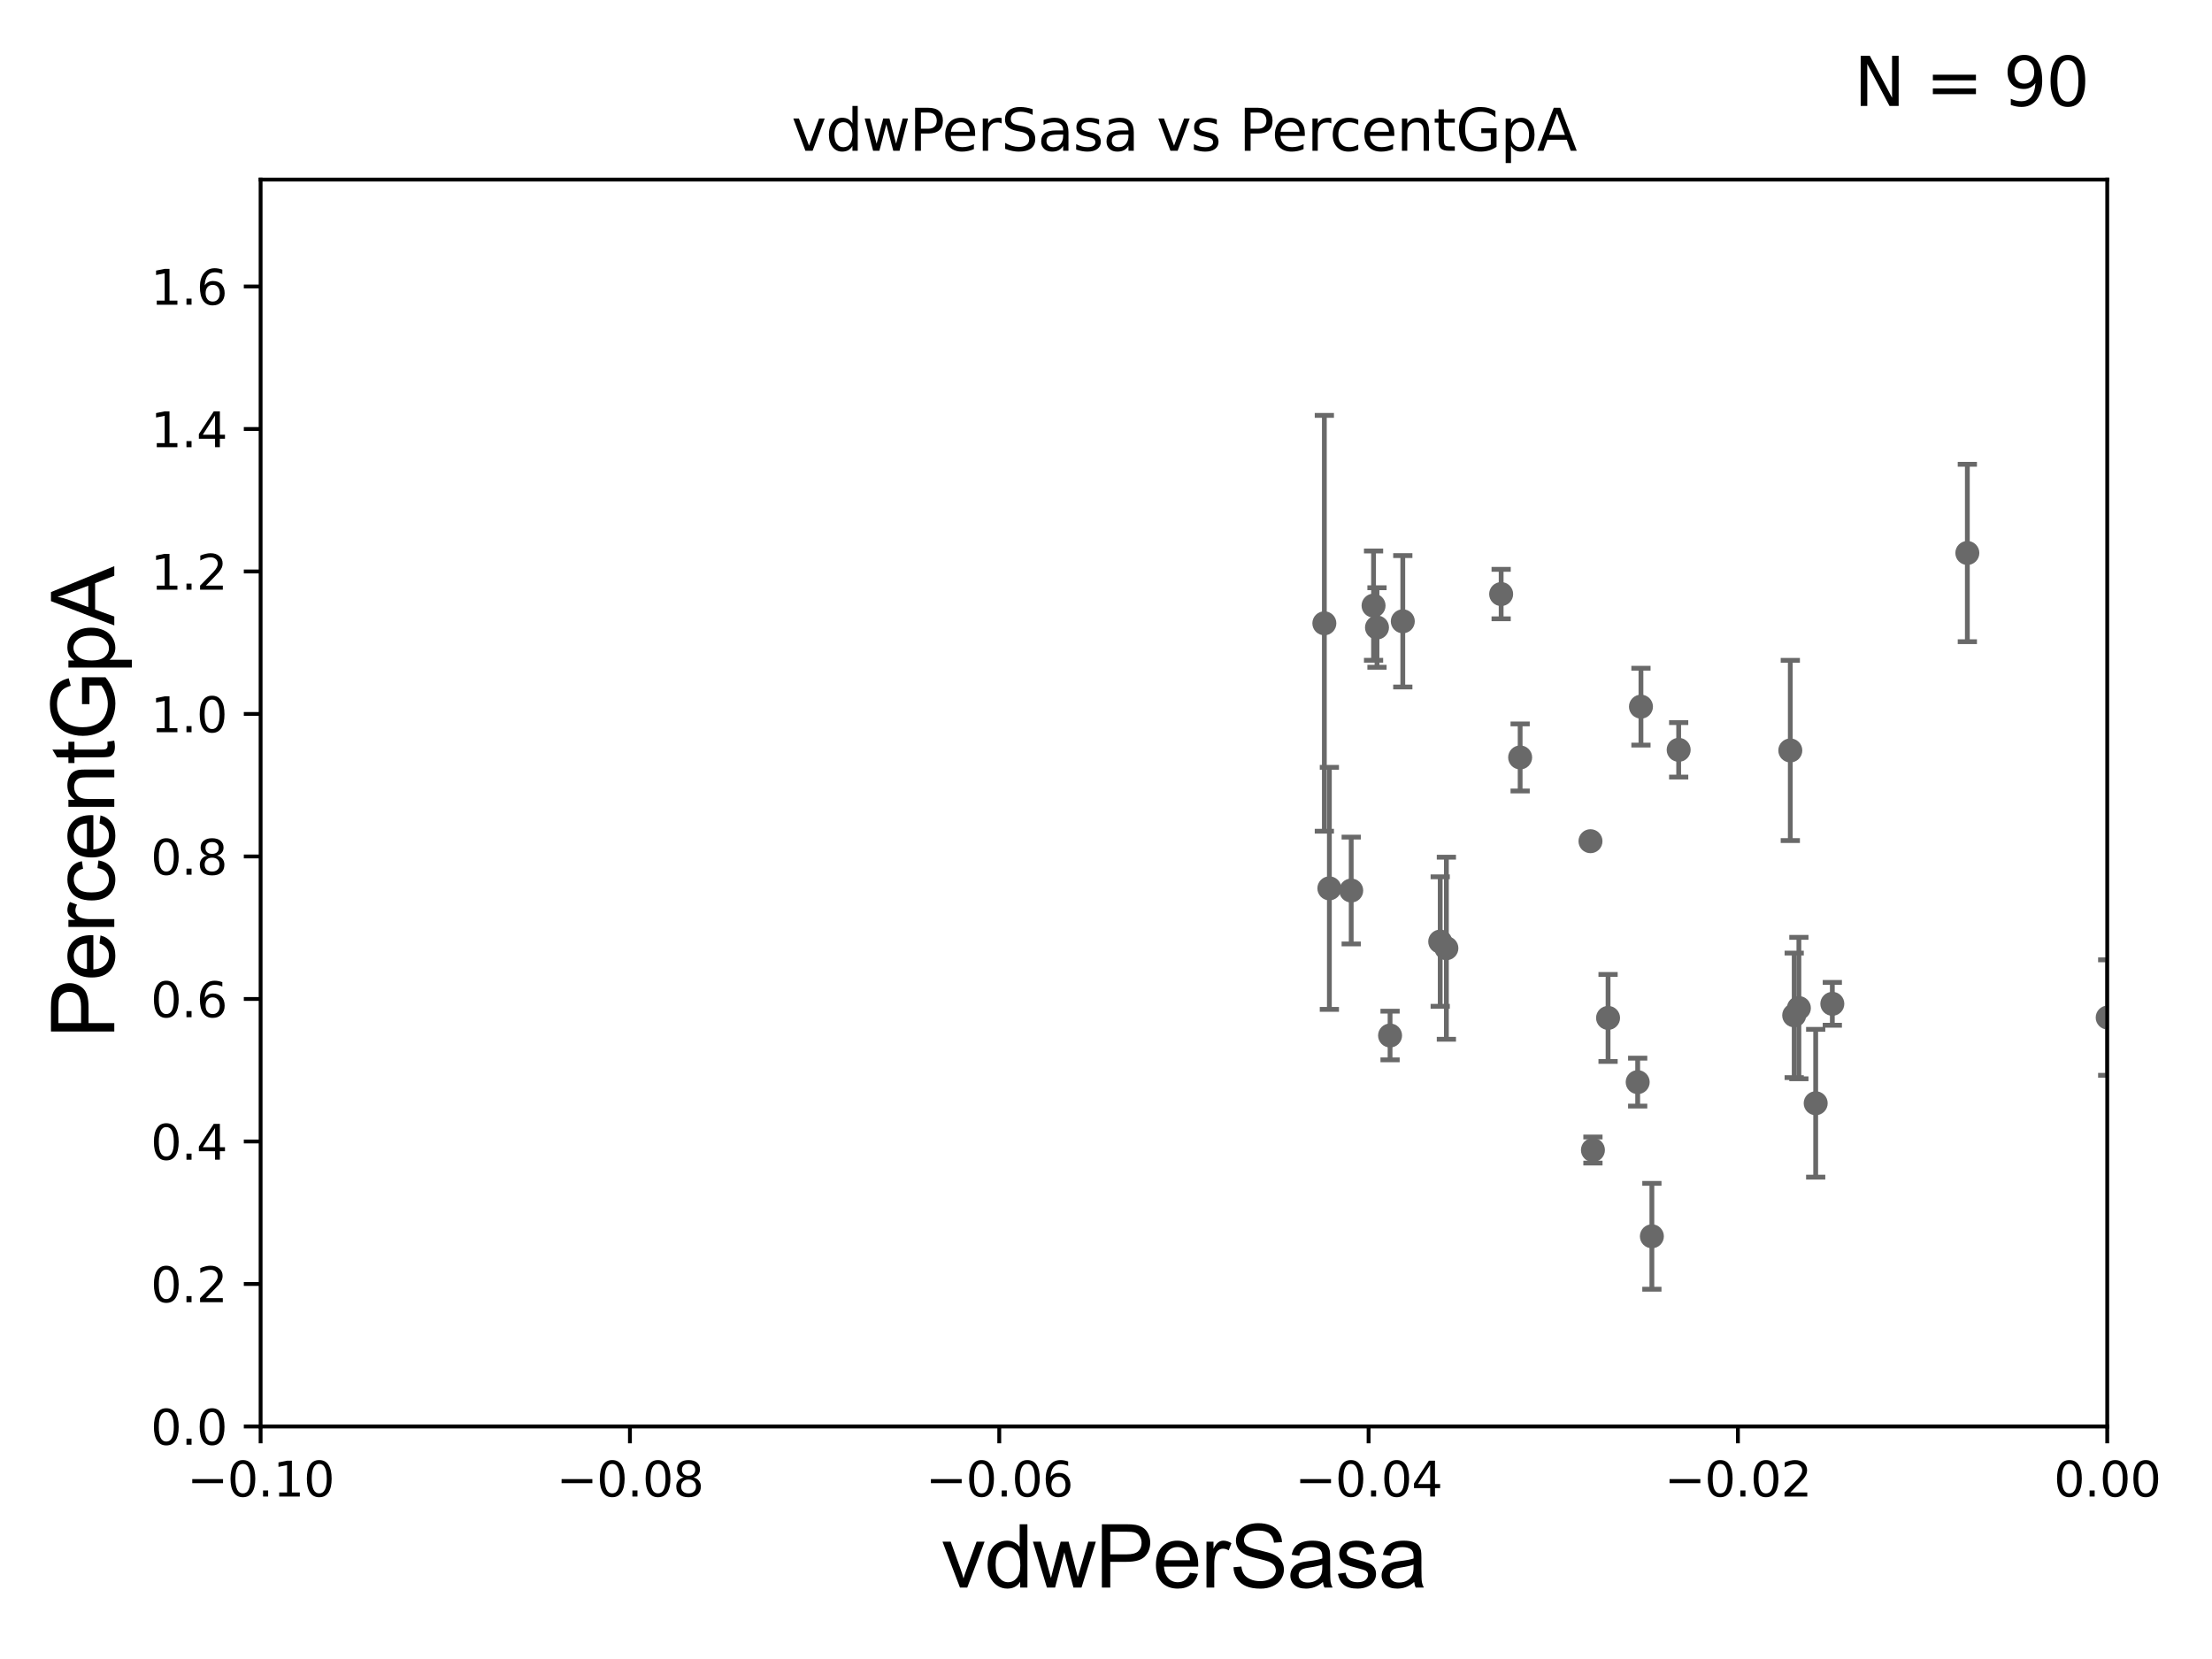 <?xml version="1.0" encoding="utf-8" standalone="no"?>
<!DOCTYPE svg PUBLIC "-//W3C//DTD SVG 1.1//EN"
  "http://www.w3.org/Graphics/SVG/1.1/DTD/svg11.dtd">
<svg xmlns:xlink="http://www.w3.org/1999/xlink" width="460.8pt" height="345.6pt" viewBox="0 0 460.8 345.6" xmlns="http://www.w3.org/2000/svg" version="1.1">
 <defs>
  <style type="text/css">*{stroke-linejoin: round; stroke-linecap: butt}</style>
 </defs>
 <g id="figure_1">
  <g id="patch_1">
   <path d="M 0 345.6 
L 460.8 345.6 
L 460.8 0 
L 0 0 
z
" style="fill: #ffffff"/>
  </g>
  <g id="axes_1">
   <g id="patch_2">
    <path d="M 54.29 297.16 
L 438.975 297.16 
L 438.975 37.411 
L 54.29 37.411 
z
" style="fill: #ffffff"/>
   </g>
   <g id="PathCollection_1">
    <defs>
     <path id="mc8e086712e" d="M 0 1.118 
C 0.297 1.118 0.581 1 0.791 0.791 
C 1 0.581 1.118 0.297 1.118 0 
C 1.118 -0.297 1 -0.581 0.791 -0.791 
C 0.581 -1 0.297 -1.118 0 -1.118 
C -0.297 -1.118 -0.581 -1 -0.791 -0.791 
C -1 -0.581 -1.118 -0.297 -1.118 0 
C -1.118 0.297 -1 0.581 -0.791 0.791 
C -0.581 1 -0.297 1.118 0 1.118 
z
" style="stroke: #696969"/>
    </defs>
    <g clip-path="url(#pfa48c7c636)">
     <use xlink:href="#mc8e086712e" x="2513.763" y="163.235" style="fill: #696969; stroke: #696969"/>
     <use xlink:href="#mc8e086712e" x="33178.6" y="163.241" style="fill: #696969; stroke: #696969"/>
     <use xlink:href="#mc8e086712e" x="33178.6" y="275.665" style="fill: #696969; stroke: #696969"/>
     <use xlink:href="#mc8e086712e" x="993.267" y="275.812" style="fill: #696969; stroke: #696969"/>
     <use xlink:href="#mc8e086712e" x="344.117" y="257.542" style="fill: #696969; stroke: #696969"/>
     <use xlink:href="#mc8e086712e" x="954.657" y="253.206" style="fill: #696969; stroke: #696969"/>
     <use xlink:href="#mc8e086712e" x="550.567" y="166.435" style="fill: #696969; stroke: #696969"/>
     <use xlink:href="#mc8e086712e" x="33178.6" y="168.428" style="fill: #696969; stroke: #696969"/>
     <use xlink:href="#mc8e086712e" x="33178.6" y="210.276" style="fill: #696969; stroke: #696969"/>
     <use xlink:href="#mc8e086712e" x="381.707" y="209.115" style="fill: #696969; stroke: #696969"/>
     <use xlink:href="#mc8e086712e" x="8627.377" y="268.053" style="fill: #696969; stroke: #696969"/>
     <use xlink:href="#mc8e086712e" x="33178.6" y="268.067" style="fill: #696969; stroke: #696969"/>
     <use xlink:href="#mc8e086712e" x="33178.6" y="274.029" style="fill: #696969; stroke: #696969"/>
     <use xlink:href="#mc8e086712e" x="650.018" y="274.025" style="fill: #696969; stroke: #696969"/>
     <use xlink:href="#mc8e086712e" x="33178.6" y="272.782" style="fill: #696969; stroke: #696969"/>
     <use xlink:href="#mc8e086712e" x="33178.6" y="261.948" style="fill: #696969; stroke: #696969"/>
     <use xlink:href="#mc8e086712e" x="6139.967" y="262.158" style="fill: #696969; stroke: #696969"/>
     <use xlink:href="#mc8e086712e" x="2443.223" y="271.421" style="fill: #696969; stroke: #696969"/>
     <use xlink:href="#mc8e086712e" x="334.989" y="212.051" style="fill: #696969; stroke: #696969"/>
     <use xlink:href="#mc8e086712e" x="6573.427" y="259.199" style="fill: #696969; stroke: #696969"/>
     <use xlink:href="#mc8e086712e" x="378.241" y="229.827" style="fill: #696969; stroke: #696969"/>
     <use xlink:href="#mc8e086712e" x="1186.252" y="278.551" style="fill: #696969; stroke: #696969"/>
     <use xlink:href="#mc8e086712e" x="633.446" y="268.127" style="fill: #696969; stroke: #696969"/>
     <use xlink:href="#mc8e086712e" x="837.781" y="250.135" style="fill: #696969; stroke: #696969"/>
     <use xlink:href="#mc8e086712e" x="316.674" y="157.789" style="fill: #696969; stroke: #696969"/>
     <use xlink:href="#mc8e086712e" x="509.512" y="226.974" style="fill: #696969; stroke: #696969"/>
     <use xlink:href="#mc8e086712e" x="1060.107" y="254.293" style="fill: #696969; stroke: #696969"/>
     <use xlink:href="#mc8e086712e" x="33178.6" y="254.293" style="fill: #696969; stroke: #696969"/>
     <use xlink:href="#mc8e086712e" x="33178.6" y="238.462" style="fill: #696969; stroke: #696969"/>
     <use xlink:href="#mc8e086712e" x="1037.865" y="244.886" style="fill: #696969; stroke: #696969"/>
     <use xlink:href="#mc8e086712e" x="876.866" y="243.366" style="fill: #696969; stroke: #696969"/>
     <use xlink:href="#mc8e086712e" x="630.23" y="261.55" style="fill: #696969; stroke: #696969"/>
     <use xlink:href="#mc8e086712e" x="6722.376" y="267.64" style="fill: #696969; stroke: #696969"/>
     <use xlink:href="#mc8e086712e" x="3115.446" y="260.657" style="fill: #696969; stroke: #696969"/>
     <use xlink:href="#mc8e086712e" x="14092.386" y="273.313" style="fill: #696969; stroke: #696969"/>
     <use xlink:href="#mc8e086712e" x="12114.587" y="251.681" style="fill: #696969; stroke: #696969"/>
     <use xlink:href="#mc8e086712e" x="1138.146" y="248.545" style="fill: #696969; stroke: #696969"/>
     <use xlink:href="#mc8e086712e" x="33178.6" y="251.531" style="fill: #696969; stroke: #696969"/>
     <use xlink:href="#mc8e086712e" x="33178.6" y="255.032" style="fill: #696969; stroke: #696969"/>
     <use xlink:href="#mc8e086712e" x="670.05" y="245.001" style="fill: #696969; stroke: #696969"/>
     <use xlink:href="#mc8e086712e" x="33178.6" y="243.416" style="fill: #696969; stroke: #696969"/>
     <use xlink:href="#mc8e086712e" x="33178.6" y="260.344" style="fill: #696969; stroke: #696969"/>
     <use xlink:href="#mc8e086712e" x="562.268" y="262.321" style="fill: #696969; stroke: #696969"/>
     <use xlink:href="#mc8e086712e" x="602.923" y="193.938" style="fill: #696969; stroke: #696969"/>
     <use xlink:href="#mc8e086712e" x="463.481" y="241.967" style="fill: #696969; stroke: #696969"/>
     <use xlink:href="#mc8e086712e" x="1434.81" y="251.538" style="fill: #696969; stroke: #696969"/>
     <use xlink:href="#mc8e086712e" x="331.326" y="175.238" style="fill: #696969; stroke: #696969"/>
     <use xlink:href="#mc8e086712e" x="292.228" y="129.427" style="fill: #696969; stroke: #696969"/>
     <use xlink:href="#mc8e086712e" x="2049.655" y="153.76" style="fill: #696969; stroke: #696969"/>
     <use xlink:href="#mc8e086712e" x="3471.258" y="134.451" style="fill: #696969; stroke: #696969"/>
     <use xlink:href="#mc8e086712e" x="281.481" y="185.514" style="fill: #696969; stroke: #696969"/>
     <use xlink:href="#mc8e086712e" x="289.577" y="215.715" style="fill: #696969; stroke: #696969"/>
     <use xlink:href="#mc8e086712e" x="33178.6" y="204.287" style="fill: #696969; stroke: #696969"/>
     <use xlink:href="#mc8e086712e" x="33178.6" y="172.708" style="fill: #696969; stroke: #696969"/>
     <use xlink:href="#mc8e086712e" x="22511.984" y="173.206" style="fill: #696969; stroke: #696969"/>
     <use xlink:href="#mc8e086712e" x="276.933" y="185.062" style="fill: #696969; stroke: #696969"/>
     <use xlink:href="#mc8e086712e" x="373.765" y="211.513" style="fill: #696969; stroke: #696969"/>
     <use xlink:href="#mc8e086712e" x="933.383" y="173.521" style="fill: #696969; stroke: #696969"/>
     <use xlink:href="#mc8e086712e" x="33178.6" y="173.531" style="fill: #696969; stroke: #696969"/>
     <use xlink:href="#mc8e086712e" x="33178.6" y="152.29" style="fill: #696969; stroke: #696969"/>
     <use xlink:href="#mc8e086712e" x="494.229" y="152.266" style="fill: #696969; stroke: #696969"/>
     <use xlink:href="#mc8e086712e" x="1064.323" y="186.085" style="fill: #696969; stroke: #696969"/>
     <use xlink:href="#mc8e086712e" x="409.834" y="115.196" style="fill: #696969; stroke: #696969"/>
     <use xlink:href="#mc8e086712e" x="1529.006" y="145.526" style="fill: #696969; stroke: #696969"/>
     <use xlink:href="#mc8e086712e" x="341.841" y="147.21" style="fill: #696969; stroke: #696969"/>
     <use xlink:href="#mc8e086712e" x="9828.716" y="168.917" style="fill: #696969; stroke: #696969"/>
     <use xlink:href="#mc8e086712e" x="312.716" y="123.755" style="fill: #696969; stroke: #696969"/>
     <use xlink:href="#mc8e086712e" x="286.137" y="126.165" style="fill: #696969; stroke: #696969"/>
     <use xlink:href="#mc8e086712e" x="534.186" y="257.247" style="fill: #696969; stroke: #696969"/>
     <use xlink:href="#mc8e086712e" x="33178.6" y="252.146" style="fill: #696969; stroke: #696969"/>
     <use xlink:href="#mc8e086712e" x="33178.6" y="216.008" style="fill: #696969; stroke: #696969"/>
     <use xlink:href="#mc8e086712e" x="439.072" y="211.976" style="fill: #696969; stroke: #696969"/>
     <use xlink:href="#mc8e086712e" x="286.853" y="130.72" style="fill: #696969; stroke: #696969"/>
     <use xlink:href="#mc8e086712e" x="300.023" y="196.146" style="fill: #696969; stroke: #696969"/>
     <use xlink:href="#mc8e086712e" x="19341.605" y="183.593" style="fill: #696969; stroke: #696969"/>
     <use xlink:href="#mc8e086712e" x="714.254" y="179.908" style="fill: #696969; stroke: #696969"/>
     <use xlink:href="#mc8e086712e" x="349.698" y="156.205" style="fill: #696969; stroke: #696969"/>
     <use xlink:href="#mc8e086712e" x="374.741" y="209.998" style="fill: #696969; stroke: #696969"/>
     <use xlink:href="#mc8e086712e" x="372.953" y="156.332" style="fill: #696969; stroke: #696969"/>
     <use xlink:href="#mc8e086712e" x="33178.6" y="158.441" style="fill: #696969; stroke: #696969"/>
     <use xlink:href="#mc8e086712e" x="33178.6" y="132.488" style="fill: #696969; stroke: #696969"/>
     <use xlink:href="#mc8e086712e" x="275.887" y="129.845" style="fill: #696969; stroke: #696969"/>
     <use xlink:href="#mc8e086712e" x="9501.322" y="191.818" style="fill: #696969; stroke: #696969"/>
     <use xlink:href="#mc8e086712e" x="331.837" y="239.572" style="fill: #696969; stroke: #696969"/>
     <use xlink:href="#mc8e086712e" x="466.018" y="136.023" style="fill: #696969; stroke: #696969"/>
     <use xlink:href="#mc8e086712e" x="301.309" y="197.533" style="fill: #696969; stroke: #696969"/>
     <use xlink:href="#mc8e086712e" x="1353.907" y="277.915" style="fill: #696969; stroke: #696969"/>
     <use xlink:href="#mc8e086712e" x="2626.316" y="247.249" style="fill: #696969; stroke: #696969"/>
     <use xlink:href="#mc8e086712e" x="341.16" y="225.427" style="fill: #696969; stroke: #696969"/>
    </g>
   </g>
   <g id="matplotlib.axis_1">
    <g id="xtick_1">
     <g id="line2d_1">
      <defs>
       <path id="m43a1601480" d="M 0 0 
L 0 3.5 
" style="stroke: #000000; stroke-width: 0.8"/>
      </defs>
      <g>
       <use xlink:href="#m43a1601480" x="54.29" y="297.16" style="stroke: #000000; stroke-width: 0.8"/>
      </g>
     </g>
     <g id="text_1">
      <!-- −0.10 -->
      <g transform="translate(38.967 311.758)scale(0.1 -0.1)">
       <defs>
        <path id="DejaVuSans-2212" d="M 678 2272 
L 4684 2272 
L 4684 1741 
L 678 1741 
L 678 2272 
z
" transform="scale(0.016)"/>
        <path id="DejaVuSans-30" d="M 2034 4250 
Q 1547 4250 1301 3770 
Q 1056 3291 1056 2328 
Q 1056 1369 1301 889 
Q 1547 409 2034 409 
Q 2525 409 2770 889 
Q 3016 1369 3016 2328 
Q 3016 3291 2770 3770 
Q 2525 4250 2034 4250 
z
M 2034 4750 
Q 2819 4750 3233 4129 
Q 3647 3509 3647 2328 
Q 3647 1150 3233 529 
Q 2819 -91 2034 -91 
Q 1250 -91 836 529 
Q 422 1150 422 2328 
Q 422 3509 836 4129 
Q 1250 4750 2034 4750 
z
" transform="scale(0.016)"/>
        <path id="DejaVuSans-2e" d="M 684 794 
L 1344 794 
L 1344 0 
L 684 0 
L 684 794 
z
" transform="scale(0.016)"/>
        <path id="DejaVuSans-31" d="M 794 531 
L 1825 531 
L 1825 4091 
L 703 3866 
L 703 4441 
L 1819 4666 
L 2450 4666 
L 2450 531 
L 3481 531 
L 3481 0 
L 794 0 
L 794 531 
z
" transform="scale(0.016)"/>
       </defs>
       <use xlink:href="#DejaVuSans-2212"/>
       <use xlink:href="#DejaVuSans-30" x="83.789"/>
       <use xlink:href="#DejaVuSans-2e" x="147.412"/>
       <use xlink:href="#DejaVuSans-31" x="179.199"/>
       <use xlink:href="#DejaVuSans-30" x="242.822"/>
      </g>
     </g>
    </g>
    <g id="xtick_2">
     <g id="line2d_2">
      <g>
       <use xlink:href="#m43a1601480" x="131.227" y="297.16" style="stroke: #000000; stroke-width: 0.8"/>
      </g>
     </g>
     <g id="text_2">
      <!-- −0.08 -->
      <g transform="translate(115.904 311.758)scale(0.1 -0.1)">
       <defs>
        <path id="DejaVuSans-38" d="M 2034 2216 
Q 1584 2216 1326 1975 
Q 1069 1734 1069 1313 
Q 1069 891 1326 650 
Q 1584 409 2034 409 
Q 2484 409 2743 651 
Q 3003 894 3003 1313 
Q 3003 1734 2745 1975 
Q 2488 2216 2034 2216 
z
M 1403 2484 
Q 997 2584 770 2862 
Q 544 3141 544 3541 
Q 544 4100 942 4425 
Q 1341 4750 2034 4750 
Q 2731 4750 3128 4425 
Q 3525 4100 3525 3541 
Q 3525 3141 3298 2862 
Q 3072 2584 2669 2484 
Q 3125 2378 3379 2068 
Q 3634 1759 3634 1313 
Q 3634 634 3220 271 
Q 2806 -91 2034 -91 
Q 1263 -91 848 271 
Q 434 634 434 1313 
Q 434 1759 690 2068 
Q 947 2378 1403 2484 
z
M 1172 3481 
Q 1172 3119 1398 2916 
Q 1625 2713 2034 2713 
Q 2441 2713 2670 2916 
Q 2900 3119 2900 3481 
Q 2900 3844 2670 4047 
Q 2441 4250 2034 4250 
Q 1625 4250 1398 4047 
Q 1172 3844 1172 3481 
z
" transform="scale(0.016)"/>
       </defs>
       <use xlink:href="#DejaVuSans-2212"/>
       <use xlink:href="#DejaVuSans-30" x="83.789"/>
       <use xlink:href="#DejaVuSans-2e" x="147.412"/>
       <use xlink:href="#DejaVuSans-30" x="179.199"/>
       <use xlink:href="#DejaVuSans-38" x="242.822"/>
      </g>
     </g>
    </g>
    <g id="xtick_3">
     <g id="line2d_3">
      <g>
       <use xlink:href="#m43a1601480" x="208.164" y="297.16" style="stroke: #000000; stroke-width: 0.8"/>
      </g>
     </g>
     <g id="text_3">
      <!-- −0.06 -->
      <g transform="translate(192.841 311.758)scale(0.1 -0.1)">
       <defs>
        <path id="DejaVuSans-36" d="M 2113 2584 
Q 1688 2584 1439 2293 
Q 1191 2003 1191 1497 
Q 1191 994 1439 701 
Q 1688 409 2113 409 
Q 2538 409 2786 701 
Q 3034 994 3034 1497 
Q 3034 2003 2786 2293 
Q 2538 2584 2113 2584 
z
M 3366 4563 
L 3366 3988 
Q 3128 4100 2886 4159 
Q 2644 4219 2406 4219 
Q 1781 4219 1451 3797 
Q 1122 3375 1075 2522 
Q 1259 2794 1537 2939 
Q 1816 3084 2150 3084 
Q 2853 3084 3261 2657 
Q 3669 2231 3669 1497 
Q 3669 778 3244 343 
Q 2819 -91 2113 -91 
Q 1303 -91 875 529 
Q 447 1150 447 2328 
Q 447 3434 972 4092 
Q 1497 4750 2381 4750 
Q 2619 4750 2861 4703 
Q 3103 4656 3366 4563 
z
" transform="scale(0.016)"/>
       </defs>
       <use xlink:href="#DejaVuSans-2212"/>
       <use xlink:href="#DejaVuSans-30" x="83.789"/>
       <use xlink:href="#DejaVuSans-2e" x="147.412"/>
       <use xlink:href="#DejaVuSans-30" x="179.199"/>
       <use xlink:href="#DejaVuSans-36" x="242.822"/>
      </g>
     </g>
    </g>
    <g id="xtick_4">
     <g id="line2d_4">
      <g>
       <use xlink:href="#m43a1601480" x="285.101" y="297.16" style="stroke: #000000; stroke-width: 0.8"/>
      </g>
     </g>
     <g id="text_4">
      <!-- −0.04 -->
      <g transform="translate(269.778 311.758)scale(0.1 -0.1)">
       <defs>
        <path id="DejaVuSans-34" d="M 2419 4116 
L 825 1625 
L 2419 1625 
L 2419 4116 
z
M 2253 4666 
L 3047 4666 
L 3047 1625 
L 3713 1625 
L 3713 1100 
L 3047 1100 
L 3047 0 
L 2419 0 
L 2419 1100 
L 313 1100 
L 313 1709 
L 2253 4666 
z
" transform="scale(0.016)"/>
       </defs>
       <use xlink:href="#DejaVuSans-2212"/>
       <use xlink:href="#DejaVuSans-30" x="83.789"/>
       <use xlink:href="#DejaVuSans-2e" x="147.412"/>
       <use xlink:href="#DejaVuSans-30" x="179.199"/>
       <use xlink:href="#DejaVuSans-34" x="242.822"/>
      </g>
     </g>
    </g>
    <g id="xtick_5">
     <g id="line2d_5">
      <g>
       <use xlink:href="#m43a1601480" x="362.038" y="297.16" style="stroke: #000000; stroke-width: 0.8"/>
      </g>
     </g>
     <g id="text_5">
      <!-- −0.02 -->
      <g transform="translate(346.715 311.758)scale(0.1 -0.1)">
       <defs>
        <path id="DejaVuSans-32" d="M 1228 531 
L 3431 531 
L 3431 0 
L 469 0 
L 469 531 
Q 828 903 1448 1529 
Q 2069 2156 2228 2338 
Q 2531 2678 2651 2914 
Q 2772 3150 2772 3378 
Q 2772 3750 2511 3984 
Q 2250 4219 1831 4219 
Q 1534 4219 1204 4116 
Q 875 4013 500 3803 
L 500 4441 
Q 881 4594 1212 4672 
Q 1544 4750 1819 4750 
Q 2544 4750 2975 4387 
Q 3406 4025 3406 3419 
Q 3406 3131 3298 2873 
Q 3191 2616 2906 2266 
Q 2828 2175 2409 1742 
Q 1991 1309 1228 531 
z
" transform="scale(0.016)"/>
       </defs>
       <use xlink:href="#DejaVuSans-2212"/>
       <use xlink:href="#DejaVuSans-30" x="83.789"/>
       <use xlink:href="#DejaVuSans-2e" x="147.412"/>
       <use xlink:href="#DejaVuSans-30" x="179.199"/>
       <use xlink:href="#DejaVuSans-32" x="242.822"/>
      </g>
     </g>
    </g>
    <g id="xtick_6">
     <g id="line2d_6">
      <g>
       <use xlink:href="#m43a1601480" x="438.975" y="297.16" style="stroke: #000000; stroke-width: 0.8"/>
      </g>
     </g>
     <g id="text_6">
      <!-- 0.00 -->
      <g transform="translate(427.842 311.758)scale(0.1 -0.1)">
       <use xlink:href="#DejaVuSans-30"/>
       <use xlink:href="#DejaVuSans-2e" x="63.623"/>
       <use xlink:href="#DejaVuSans-30" x="95.41"/>
       <use xlink:href="#DejaVuSans-30" x="159.033"/>
      </g>
     </g>
    </g>
    <g id="text_7">
     <!-- vdwPerSasa -->
     <g transform="translate(196.11 330.722)scale(0.18 -0.18)">
      <defs>
       <path id="ArialMT-76" d="M 1344 0 
L 81 3319 
L 675 3319 
L 1388 1331 
Q 1503 1009 1600 663 
Q 1675 925 1809 1294 
L 2547 3319 
L 3125 3319 
L 1869 0 
L 1344 0 
z
" transform="scale(0.016)"/>
       <path id="ArialMT-64" d="M 2575 0 
L 2575 419 
Q 2259 -75 1647 -75 
Q 1250 -75 917 144 
Q 584 363 401 755 
Q 219 1147 219 1656 
Q 219 2153 384 2558 
Q 550 2963 881 3178 
Q 1213 3394 1622 3394 
Q 1922 3394 2156 3267 
Q 2391 3141 2538 2938 
L 2538 4581 
L 3097 4581 
L 3097 0 
L 2575 0 
z
M 797 1656 
Q 797 1019 1065 703 
Q 1334 388 1700 388 
Q 2069 388 2326 689 
Q 2584 991 2584 1609 
Q 2584 2291 2321 2609 
Q 2059 2928 1675 2928 
Q 1300 2928 1048 2622 
Q 797 2316 797 1656 
z
" transform="scale(0.016)"/>
       <path id="ArialMT-77" d="M 1034 0 
L 19 3319 
L 600 3319 
L 1128 1403 
L 1325 691 
Q 1338 744 1497 1375 
L 2025 3319 
L 2603 3319 
L 3100 1394 
L 3266 759 
L 3456 1400 
L 4025 3319 
L 4572 3319 
L 3534 0 
L 2950 0 
L 2422 1988 
L 2294 2553 
L 1622 0 
L 1034 0 
z
" transform="scale(0.016)"/>
       <path id="ArialMT-50" d="M 494 0 
L 494 4581 
L 2222 4581 
Q 2678 4581 2919 4538 
Q 3256 4481 3484 4323 
Q 3713 4166 3852 3881 
Q 3991 3597 3991 3256 
Q 3991 2672 3619 2267 
Q 3247 1863 2275 1863 
L 1100 1863 
L 1100 0 
L 494 0 
z
M 1100 2403 
L 2284 2403 
Q 2872 2403 3119 2622 
Q 3366 2841 3366 3238 
Q 3366 3525 3220 3729 
Q 3075 3934 2838 4000 
Q 2684 4041 2272 4041 
L 1100 4041 
L 1100 2403 
z
" transform="scale(0.016)"/>
       <path id="ArialMT-65" d="M 2694 1069 
L 3275 997 
Q 3138 488 2766 206 
Q 2394 -75 1816 -75 
Q 1088 -75 661 373 
Q 234 822 234 1631 
Q 234 2469 665 2931 
Q 1097 3394 1784 3394 
Q 2450 3394 2872 2941 
Q 3294 2488 3294 1666 
Q 3294 1616 3291 1516 
L 816 1516 
Q 847 969 1125 678 
Q 1403 388 1819 388 
Q 2128 388 2347 550 
Q 2566 713 2694 1069 
z
M 847 1978 
L 2700 1978 
Q 2663 2397 2488 2606 
Q 2219 2931 1791 2931 
Q 1403 2931 1139 2672 
Q 875 2413 847 1978 
z
" transform="scale(0.016)"/>
       <path id="ArialMT-72" d="M 416 0 
L 416 3319 
L 922 3319 
L 922 2816 
Q 1116 3169 1280 3281 
Q 1444 3394 1641 3394 
Q 1925 3394 2219 3213 
L 2025 2691 
Q 1819 2813 1613 2813 
Q 1428 2813 1281 2702 
Q 1134 2591 1072 2394 
Q 978 2094 978 1738 
L 978 0 
L 416 0 
z
" transform="scale(0.016)"/>
       <path id="ArialMT-53" d="M 288 1472 
L 859 1522 
Q 900 1178 1048 958 
Q 1197 738 1509 602 
Q 1822 466 2213 466 
Q 2559 466 2825 569 
Q 3091 672 3220 851 
Q 3350 1031 3350 1244 
Q 3350 1459 3225 1620 
Q 3100 1781 2813 1891 
Q 2628 1963 1997 2114 
Q 1366 2266 1113 2400 
Q 784 2572 623 2826 
Q 463 3081 463 3397 
Q 463 3744 659 4045 
Q 856 4347 1234 4503 
Q 1613 4659 2075 4659 
Q 2584 4659 2973 4495 
Q 3363 4331 3572 4012 
Q 3781 3694 3797 3291 
L 3216 3247 
Q 3169 3681 2898 3903 
Q 2628 4125 2100 4125 
Q 1550 4125 1298 3923 
Q 1047 3722 1047 3438 
Q 1047 3191 1225 3031 
Q 1400 2872 2139 2705 
Q 2878 2538 3153 2413 
Q 3553 2228 3743 1945 
Q 3934 1663 3934 1294 
Q 3934 928 3725 604 
Q 3516 281 3123 101 
Q 2731 -78 2241 -78 
Q 1619 -78 1198 103 
Q 778 284 539 648 
Q 300 1013 288 1472 
z
" transform="scale(0.016)"/>
       <path id="ArialMT-61" d="M 2588 409 
Q 2275 144 1986 34 
Q 1697 -75 1366 -75 
Q 819 -75 525 192 
Q 231 459 231 875 
Q 231 1119 342 1320 
Q 453 1522 633 1644 
Q 813 1766 1038 1828 
Q 1203 1872 1538 1913 
Q 2219 1994 2541 2106 
Q 2544 2222 2544 2253 
Q 2544 2597 2384 2738 
Q 2169 2928 1744 2928 
Q 1347 2928 1158 2789 
Q 969 2650 878 2297 
L 328 2372 
Q 403 2725 575 2942 
Q 747 3159 1072 3276 
Q 1397 3394 1825 3394 
Q 2250 3394 2515 3294 
Q 2781 3194 2906 3042 
Q 3031 2891 3081 2659 
Q 3109 2516 3109 2141 
L 3109 1391 
Q 3109 606 3145 398 
Q 3181 191 3288 0 
L 2700 0 
Q 2613 175 2588 409 
z
M 2541 1666 
Q 2234 1541 1622 1453 
Q 1275 1403 1131 1340 
Q 988 1278 909 1158 
Q 831 1038 831 891 
Q 831 666 1001 516 
Q 1172 366 1500 366 
Q 1825 366 2078 508 
Q 2331 650 2450 897 
Q 2541 1088 2541 1459 
L 2541 1666 
z
" transform="scale(0.016)"/>
       <path id="ArialMT-73" d="M 197 991 
L 753 1078 
Q 800 744 1014 566 
Q 1228 388 1613 388 
Q 2000 388 2187 545 
Q 2375 703 2375 916 
Q 2375 1106 2209 1216 
Q 2094 1291 1634 1406 
Q 1016 1563 777 1677 
Q 538 1791 414 1992 
Q 291 2194 291 2438 
Q 291 2659 392 2848 
Q 494 3038 669 3163 
Q 800 3259 1026 3326 
Q 1253 3394 1513 3394 
Q 1903 3394 2198 3281 
Q 2494 3169 2634 2976 
Q 2775 2784 2828 2463 
L 2278 2388 
Q 2241 2644 2061 2787 
Q 1881 2931 1553 2931 
Q 1166 2931 1000 2803 
Q 834 2675 834 2503 
Q 834 2394 903 2306 
Q 972 2216 1119 2156 
Q 1203 2125 1616 2013 
Q 2213 1853 2448 1751 
Q 2684 1650 2818 1456 
Q 2953 1263 2953 975 
Q 2953 694 2789 445 
Q 2625 197 2315 61 
Q 2006 -75 1616 -75 
Q 969 -75 630 194 
Q 291 463 197 991 
z
" transform="scale(0.016)"/>
      </defs>
      <use xlink:href="#ArialMT-76"/>
      <use xlink:href="#ArialMT-64" x="50"/>
      <use xlink:href="#ArialMT-77" x="105.615"/>
      <use xlink:href="#ArialMT-50" x="177.832"/>
      <use xlink:href="#ArialMT-65" x="244.531"/>
      <use xlink:href="#ArialMT-72" x="300.146"/>
      <use xlink:href="#ArialMT-53" x="333.447"/>
      <use xlink:href="#ArialMT-61" x="400.146"/>
      <use xlink:href="#ArialMT-73" x="455.762"/>
      <use xlink:href="#ArialMT-61" x="505.762"/>
     </g>
    </g>
   </g>
   <g id="matplotlib.axis_2">
    <g id="ytick_1">
     <g id="line2d_7">
      <defs>
       <path id="mc0fd5f4ba2" d="M 0 0 
L -3.5 0 
" style="stroke: #000000; stroke-width: 0.8"/>
      </defs>
      <g>
       <use xlink:href="#mc0fd5f4ba2" x="54.29" y="297.16" style="stroke: #000000; stroke-width: 0.8"/>
      </g>
     </g>
     <g id="text_8">
      <!-- 0.0 -->
      <g transform="translate(31.387 300.959)scale(0.1 -0.1)">
       <use xlink:href="#DejaVuSans-30"/>
       <use xlink:href="#DejaVuSans-2e" x="63.623"/>
       <use xlink:href="#DejaVuSans-30" x="95.41"/>
      </g>
     </g>
    </g>
    <g id="ytick_2">
     <g id="line2d_8">
      <g>
       <use xlink:href="#mc0fd5f4ba2" x="54.29" y="267.474" style="stroke: #000000; stroke-width: 0.8"/>
      </g>
     </g>
     <g id="text_9">
      <!-- 0.2 -->
      <g transform="translate(31.387 271.274)scale(0.1 -0.1)">
       <use xlink:href="#DejaVuSans-30"/>
       <use xlink:href="#DejaVuSans-2e" x="63.623"/>
       <use xlink:href="#DejaVuSans-32" x="95.41"/>
      </g>
     </g>
    </g>
    <g id="ytick_3">
     <g id="line2d_9">
      <g>
       <use xlink:href="#mc0fd5f4ba2" x="54.29" y="237.789" style="stroke: #000000; stroke-width: 0.8"/>
      </g>
     </g>
     <g id="text_10">
      <!-- 0.4 -->
      <g transform="translate(31.387 241.588)scale(0.1 -0.1)">
       <use xlink:href="#DejaVuSans-30"/>
       <use xlink:href="#DejaVuSans-2e" x="63.623"/>
       <use xlink:href="#DejaVuSans-34" x="95.41"/>
      </g>
     </g>
    </g>
    <g id="ytick_4">
     <g id="line2d_10">
      <g>
       <use xlink:href="#mc0fd5f4ba2" x="54.29" y="208.103" style="stroke: #000000; stroke-width: 0.8"/>
      </g>
     </g>
     <g id="text_11">
      <!-- 0.6 -->
      <g transform="translate(31.387 211.902)scale(0.1 -0.1)">
       <use xlink:href="#DejaVuSans-30"/>
       <use xlink:href="#DejaVuSans-2e" x="63.623"/>
       <use xlink:href="#DejaVuSans-36" x="95.41"/>
      </g>
     </g>
    </g>
    <g id="ytick_5">
     <g id="line2d_11">
      <g>
       <use xlink:href="#mc0fd5f4ba2" x="54.29" y="178.418" style="stroke: #000000; stroke-width: 0.8"/>
      </g>
     </g>
     <g id="text_12">
      <!-- 0.8 -->
      <g transform="translate(31.387 182.217)scale(0.1 -0.1)">
       <use xlink:href="#DejaVuSans-30"/>
       <use xlink:href="#DejaVuSans-2e" x="63.623"/>
       <use xlink:href="#DejaVuSans-38" x="95.41"/>
      </g>
     </g>
    </g>
    <g id="ytick_6">
     <g id="line2d_12">
      <g>
       <use xlink:href="#mc0fd5f4ba2" x="54.29" y="148.732" style="stroke: #000000; stroke-width: 0.8"/>
      </g>
     </g>
     <g id="text_13">
      <!-- 1.0 -->
      <g transform="translate(31.387 152.531)scale(0.1 -0.1)">
       <use xlink:href="#DejaVuSans-31"/>
       <use xlink:href="#DejaVuSans-2e" x="63.623"/>
       <use xlink:href="#DejaVuSans-30" x="95.41"/>
      </g>
     </g>
    </g>
    <g id="ytick_7">
     <g id="line2d_13">
      <g>
       <use xlink:href="#mc0fd5f4ba2" x="54.29" y="119.047" style="stroke: #000000; stroke-width: 0.8"/>
      </g>
     </g>
     <g id="text_14">
      <!-- 1.2 -->
      <g transform="translate(31.387 122.846)scale(0.1 -0.1)">
       <use xlink:href="#DejaVuSans-31"/>
       <use xlink:href="#DejaVuSans-2e" x="63.623"/>
       <use xlink:href="#DejaVuSans-32" x="95.41"/>
      </g>
     </g>
    </g>
    <g id="ytick_8">
     <g id="line2d_14">
      <g>
       <use xlink:href="#mc0fd5f4ba2" x="54.29" y="89.361" style="stroke: #000000; stroke-width: 0.8"/>
      </g>
     </g>
     <g id="text_15">
      <!-- 1.4 -->
      <g transform="translate(31.387 93.16)scale(0.1 -0.1)">
       <use xlink:href="#DejaVuSans-31"/>
       <use xlink:href="#DejaVuSans-2e" x="63.623"/>
       <use xlink:href="#DejaVuSans-34" x="95.41"/>
      </g>
     </g>
    </g>
    <g id="ytick_9">
     <g id="line2d_15">
      <g>
       <use xlink:href="#mc0fd5f4ba2" x="54.29" y="59.675" style="stroke: #000000; stroke-width: 0.8"/>
      </g>
     </g>
     <g id="text_16">
      <!-- 1.6 -->
      <g transform="translate(31.387 63.475)scale(0.1 -0.1)">
       <use xlink:href="#DejaVuSans-31"/>
       <use xlink:href="#DejaVuSans-2e" x="63.623"/>
       <use xlink:href="#DejaVuSans-36" x="95.41"/>
      </g>
     </g>
    </g>
    <g id="text_17">
     <!-- PercentGpA -->
     <g transform="translate(23.809 216.309)rotate(-90)scale(0.18 -0.18)">
      <defs>
       <path id="ArialMT-63" d="M 2588 1216 
L 3141 1144 
Q 3050 572 2676 248 
Q 2303 -75 1759 -75 
Q 1078 -75 664 370 
Q 250 816 250 1647 
Q 250 2184 428 2587 
Q 606 2991 970 3192 
Q 1334 3394 1763 3394 
Q 2303 3394 2647 3120 
Q 2991 2847 3088 2344 
L 2541 2259 
Q 2463 2594 2264 2762 
Q 2066 2931 1784 2931 
Q 1359 2931 1093 2626 
Q 828 2322 828 1663 
Q 828 994 1084 691 
Q 1341 388 1753 388 
Q 2084 388 2306 591 
Q 2528 794 2588 1216 
z
" transform="scale(0.016)"/>
       <path id="ArialMT-6e" d="M 422 0 
L 422 3319 
L 928 3319 
L 928 2847 
Q 1294 3394 1984 3394 
Q 2284 3394 2536 3286 
Q 2788 3178 2913 3003 
Q 3038 2828 3088 2588 
Q 3119 2431 3119 2041 
L 3119 0 
L 2556 0 
L 2556 2019 
Q 2556 2363 2490 2533 
Q 2425 2703 2258 2804 
Q 2091 2906 1866 2906 
Q 1506 2906 1245 2678 
Q 984 2450 984 1813 
L 984 0 
L 422 0 
z
" transform="scale(0.016)"/>
       <path id="ArialMT-74" d="M 1650 503 
L 1731 6 
Q 1494 -44 1306 -44 
Q 1000 -44 831 53 
Q 663 150 594 308 
Q 525 466 525 972 
L 525 2881 
L 113 2881 
L 113 3319 
L 525 3319 
L 525 4141 
L 1084 4478 
L 1084 3319 
L 1650 3319 
L 1650 2881 
L 1084 2881 
L 1084 941 
Q 1084 700 1114 631 
Q 1144 563 1211 522 
Q 1278 481 1403 481 
Q 1497 481 1650 503 
z
" transform="scale(0.016)"/>
       <path id="ArialMT-47" d="M 2638 1797 
L 2638 2334 
L 4578 2338 
L 4578 638 
Q 4131 281 3656 101 
Q 3181 -78 2681 -78 
Q 2006 -78 1454 211 
Q 903 500 622 1047 
Q 341 1594 341 2269 
Q 341 2938 620 3517 
Q 900 4097 1425 4378 
Q 1950 4659 2634 4659 
Q 3131 4659 3532 4498 
Q 3934 4338 4162 4050 
Q 4391 3763 4509 3300 
L 3963 3150 
Q 3859 3500 3706 3700 
Q 3553 3900 3268 4020 
Q 2984 4141 2638 4141 
Q 2222 4141 1919 4014 
Q 1616 3888 1430 3681 
Q 1244 3475 1141 3228 
Q 966 2803 966 2306 
Q 966 1694 1177 1281 
Q 1388 869 1791 669 
Q 2194 469 2647 469 
Q 3041 469 3416 620 
Q 3791 772 3984 944 
L 3984 1797 
L 2638 1797 
z
" transform="scale(0.016)"/>
       <path id="ArialMT-70" d="M 422 -1272 
L 422 3319 
L 934 3319 
L 934 2888 
Q 1116 3141 1344 3267 
Q 1572 3394 1897 3394 
Q 2322 3394 2647 3175 
Q 2972 2956 3137 2557 
Q 3303 2159 3303 1684 
Q 3303 1175 3120 767 
Q 2938 359 2589 142 
Q 2241 -75 1856 -75 
Q 1575 -75 1351 44 
Q 1128 163 984 344 
L 984 -1272 
L 422 -1272 
z
M 931 1641 
Q 931 1000 1190 694 
Q 1450 388 1819 388 
Q 2194 388 2461 705 
Q 2728 1022 2728 1688 
Q 2728 2322 2467 2637 
Q 2206 2953 1844 2953 
Q 1484 2953 1207 2617 
Q 931 2281 931 1641 
z
" transform="scale(0.016)"/>
       <path id="ArialMT-41" d="M -9 0 
L 1750 4581 
L 2403 4581 
L 4278 0 
L 3588 0 
L 3053 1388 
L 1138 1388 
L 634 0 
L -9 0 
z
M 1313 1881 
L 2866 1881 
L 2388 3150 
Q 2169 3728 2063 4100 
Q 1975 3659 1816 3225 
L 1313 1881 
z
" transform="scale(0.016)"/>
      </defs>
      <use xlink:href="#ArialMT-50"/>
      <use xlink:href="#ArialMT-65" x="66.699"/>
      <use xlink:href="#ArialMT-72" x="122.314"/>
      <use xlink:href="#ArialMT-63" x="155.615"/>
      <use xlink:href="#ArialMT-65" x="205.615"/>
      <use xlink:href="#ArialMT-6e" x="261.23"/>
      <use xlink:href="#ArialMT-74" x="316.846"/>
      <use xlink:href="#ArialMT-47" x="344.629"/>
      <use xlink:href="#ArialMT-70" x="422.412"/>
      <use xlink:href="#ArialMT-41" x="478.027"/>
     </g>
    </g>
   </g>
   <g id="LineCollection_1">
    <path clip-path="url(#pfa48c7c636)" style="fill: none; stroke: #696969"/>
    <path clip-path="url(#pfa48c7c636)" style="fill: none; stroke: #696969"/>
    <path clip-path="url(#pfa48c7c636)" style="fill: none; stroke: #696969"/>
    <path clip-path="url(#pfa48c7c636)" style="fill: none; stroke: #696969"/>
    <path d="M 344.117 268.568 
L 344.117 246.516 
" clip-path="url(#pfa48c7c636)" style="fill: none; stroke: #696969"/>
    <path clip-path="url(#pfa48c7c636)" style="fill: none; stroke: #696969"/>
    <path clip-path="url(#pfa48c7c636)" style="fill: none; stroke: #696969"/>
    <path clip-path="url(#pfa48c7c636)" style="fill: none; stroke: #696969"/>
    <path d="M 381.707 213.579 
L 381.707 204.65 
" clip-path="url(#pfa48c7c636)" style="fill: none; stroke: #696969"/>
    <path clip-path="url(#pfa48c7c636)" style="fill: none; stroke: #696969"/>
    <path clip-path="url(#pfa48c7c636)" style="fill: none; stroke: #696969"/>
    <path clip-path="url(#pfa48c7c636)" style="fill: none; stroke: #696969"/>
    <path clip-path="url(#pfa48c7c636)" style="fill: none; stroke: #696969"/>
    <path clip-path="url(#pfa48c7c636)" style="fill: none; stroke: #696969"/>
    <path clip-path="url(#pfa48c7c636)" style="fill: none; stroke: #696969"/>
    <path d="M 334.989 221.113 
L 334.989 202.988 
" clip-path="url(#pfa48c7c636)" style="fill: none; stroke: #696969"/>
    <path clip-path="url(#pfa48c7c636)" style="fill: none; stroke: #696969"/>
    <path d="M 378.241 245.221 
L 378.241 214.433 
" clip-path="url(#pfa48c7c636)" style="fill: none; stroke: #696969"/>
    <path clip-path="url(#pfa48c7c636)" style="fill: none; stroke: #696969"/>
    <path clip-path="url(#pfa48c7c636)" style="fill: none; stroke: #696969"/>
    <path clip-path="url(#pfa48c7c636)" style="fill: none; stroke: #696969"/>
    <path d="M 316.674 164.774 
L 316.674 150.805 
" clip-path="url(#pfa48c7c636)" style="fill: none; stroke: #696969"/>
    <path clip-path="url(#pfa48c7c636)" style="fill: none; stroke: #696969"/>
    <path clip-path="url(#pfa48c7c636)" style="fill: none; stroke: #696969"/>
    <path clip-path="url(#pfa48c7c636)" style="fill: none; stroke: #696969"/>
    <path clip-path="url(#pfa48c7c636)" style="fill: none; stroke: #696969"/>
    <path clip-path="url(#pfa48c7c636)" style="fill: none; stroke: #696969"/>
    <path clip-path="url(#pfa48c7c636)" style="fill: none; stroke: #696969"/>
    <path clip-path="url(#pfa48c7c636)" style="fill: none; stroke: #696969"/>
    <path clip-path="url(#pfa48c7c636)" style="fill: none; stroke: #696969"/>
    <path clip-path="url(#pfa48c7c636)" style="fill: none; stroke: #696969"/>
    <path clip-path="url(#pfa48c7c636)" style="fill: none; stroke: #696969"/>
    <path clip-path="url(#pfa48c7c636)" style="fill: none; stroke: #696969"/>
    <path clip-path="url(#pfa48c7c636)" style="fill: none; stroke: #696969"/>
    <path clip-path="url(#pfa48c7c636)" style="fill: none; stroke: #696969"/>
    <path clip-path="url(#pfa48c7c636)" style="fill: none; stroke: #696969"/>
    <path clip-path="url(#pfa48c7c636)" style="fill: none; stroke: #696969"/>
    <path clip-path="url(#pfa48c7c636)" style="fill: none; stroke: #696969"/>
    <path clip-path="url(#pfa48c7c636)" style="fill: none; stroke: #696969"/>
    <path clip-path="url(#pfa48c7c636)" style="fill: none; stroke: #696969"/>
    <path clip-path="url(#pfa48c7c636)" style="fill: none; stroke: #696969"/>
    <path clip-path="url(#pfa48c7c636)" style="fill: none; stroke: #696969"/>
    <path clip-path="url(#pfa48c7c636)" style="fill: none; stroke: #696969"/>
    <path clip-path="url(#pfa48c7c636)" style="fill: none; stroke: #696969"/>
    <path clip-path="url(#pfa48c7c636)" style="fill: none; stroke: #696969"/>
    <path clip-path="url(#pfa48c7c636)" style="fill: none; stroke: #696969"/>
    <path clip-path="url(#pfa48c7c636)" style="fill: none; stroke: #696969"/>
    <path clip-path="url(#pfa48c7c636)" style="fill: none; stroke: #696969"/>
    <path clip-path="url(#pfa48c7c636)" style="fill: none; stroke: #696969"/>
    <path clip-path="url(#pfa48c7c636)" style="fill: none; stroke: #696969"/>
    <path clip-path="url(#pfa48c7c636)" style="fill: none; stroke: #696969"/>
    <path d="M 331.326 175.754 
L 331.326 174.721 
" clip-path="url(#pfa48c7c636)" style="fill: none; stroke: #696969"/>
    <path d="M 292.228 143.114 
L 292.228 115.739 
" clip-path="url(#pfa48c7c636)" style="fill: none; stroke: #696969"/>
    <path clip-path="url(#pfa48c7c636)" style="fill: none; stroke: #696969"/>
    <path clip-path="url(#pfa48c7c636)" style="fill: none; stroke: #696969"/>
    <path d="M 281.481 196.639 
L 281.481 174.388 
" clip-path="url(#pfa48c7c636)" style="fill: none; stroke: #696969"/>
    <path d="M 289.577 220.788 
L 289.577 210.643 
" clip-path="url(#pfa48c7c636)" style="fill: none; stroke: #696969"/>
    <path clip-path="url(#pfa48c7c636)" style="fill: none; stroke: #696969"/>
    <path clip-path="url(#pfa48c7c636)" style="fill: none; stroke: #696969"/>
    <path d="M 276.933 210.272 
L 276.933 159.852 
" clip-path="url(#pfa48c7c636)" style="fill: none; stroke: #696969"/>
    <path d="M 373.765 224.482 
L 373.765 198.543 
" clip-path="url(#pfa48c7c636)" style="fill: none; stroke: #696969"/>
    <path clip-path="url(#pfa48c7c636)" style="fill: none; stroke: #696969"/>
    <path clip-path="url(#pfa48c7c636)" style="fill: none; stroke: #696969"/>
    <path clip-path="url(#pfa48c7c636)" style="fill: none; stroke: #696969"/>
    <path clip-path="url(#pfa48c7c636)" style="fill: none; stroke: #696969"/>
    <path d="M 409.834 133.675 
L 409.834 96.717 
" clip-path="url(#pfa48c7c636)" style="fill: none; stroke: #696969"/>
    <path clip-path="url(#pfa48c7c636)" style="fill: none; stroke: #696969"/>
    <path d="M 341.841 155.216 
L 341.841 139.204 
" clip-path="url(#pfa48c7c636)" style="fill: none; stroke: #696969"/>
    <path clip-path="url(#pfa48c7c636)" style="fill: none; stroke: #696969"/>
    <path d="M 312.716 128.905 
L 312.716 118.605 
" clip-path="url(#pfa48c7c636)" style="fill: none; stroke: #696969"/>
    <path d="M 286.137 137.548 
L 286.137 114.781 
" clip-path="url(#pfa48c7c636)" style="fill: none; stroke: #696969"/>
    <path clip-path="url(#pfa48c7c636)" style="fill: none; stroke: #696969"/>
    <path clip-path="url(#pfa48c7c636)" style="fill: none; stroke: #696969"/>
    <path d="M 439.072 224.001 
L 439.072 199.95 
" clip-path="url(#pfa48c7c636)" style="fill: none; stroke: #696969"/>
    <path d="M 286.853 139.001 
L 286.853 122.439 
" clip-path="url(#pfa48c7c636)" style="fill: none; stroke: #696969"/>
    <path d="M 300.023 209.633 
L 300.023 182.658 
" clip-path="url(#pfa48c7c636)" style="fill: none; stroke: #696969"/>
    <path clip-path="url(#pfa48c7c636)" style="fill: none; stroke: #696969"/>
    <path clip-path="url(#pfa48c7c636)" style="fill: none; stroke: #696969"/>
    <path d="M 349.698 161.88 
L 349.698 150.531 
" clip-path="url(#pfa48c7c636)" style="fill: none; stroke: #696969"/>
    <path d="M 374.741 224.727 
L 374.741 195.269 
" clip-path="url(#pfa48c7c636)" style="fill: none; stroke: #696969"/>
    <path d="M 372.953 175.104 
L 372.953 137.561 
" clip-path="url(#pfa48c7c636)" style="fill: none; stroke: #696969"/>
    <path clip-path="url(#pfa48c7c636)" style="fill: none; stroke: #696969"/>
    <path d="M 275.887 173.156 
L 275.887 86.534 
" clip-path="url(#pfa48c7c636)" style="fill: none; stroke: #696969"/>
    <path clip-path="url(#pfa48c7c636)" style="fill: none; stroke: #696969"/>
    <path d="M 331.837 242.29 
L 331.837 236.855 
" clip-path="url(#pfa48c7c636)" style="fill: none; stroke: #696969"/>
    <path clip-path="url(#pfa48c7c636)" style="fill: none; stroke: #696969"/>
    <path d="M 301.309 216.494 
L 301.309 178.571 
" clip-path="url(#pfa48c7c636)" style="fill: none; stroke: #696969"/>
    <path clip-path="url(#pfa48c7c636)" style="fill: none; stroke: #696969"/>
    <path clip-path="url(#pfa48c7c636)" style="fill: none; stroke: #696969"/>
    <path d="M 341.16 230.42 
L 341.16 220.433 
" clip-path="url(#pfa48c7c636)" style="fill: none; stroke: #696969"/>
   </g>
   <g id="line2d_16">
    <defs>
     <path id="m5d378e2a31" d="M 2 0 
L -2 -0 
" style="stroke: #696969"/>
    </defs>
    <g clip-path="url(#pfa48c7c636)">
     <use xlink:href="#m5d378e2a31" x="2513.763" y="197.15" style="fill: #696969; stroke: #696969"/>
     <use xlink:href="#m5d378e2a31" x="33178.6" y="197.154" style="fill: #696969; stroke: #696969"/>
     <use xlink:href="#m5d378e2a31" x="33178.6" y="282.1" style="fill: #696969; stroke: #696969"/>
     <use xlink:href="#m5d378e2a31" x="993.267" y="282.163" style="fill: #696969; stroke: #696969"/>
     <use xlink:href="#m5d378e2a31" x="344.117" y="268.568" style="fill: #696969; stroke: #696969"/>
     <use xlink:href="#m5d378e2a31" x="954.657" y="267.278" style="fill: #696969; stroke: #696969"/>
     <use xlink:href="#m5d378e2a31" x="550.567" y="176.498" style="fill: #696969; stroke: #696969"/>
     <use xlink:href="#m5d378e2a31" x="33178.6" y="178.403" style="fill: #696969; stroke: #696969"/>
     <use xlink:href="#m5d378e2a31" x="33178.6" y="214.762" style="fill: #696969; stroke: #696969"/>
     <use xlink:href="#m5d378e2a31" x="381.707" y="213.579" style="fill: #696969; stroke: #696969"/>
     <use xlink:href="#m5d378e2a31" x="8627.377" y="272.778" style="fill: #696969; stroke: #696969"/>
     <use xlink:href="#m5d378e2a31" x="33178.6" y="272.805" style="fill: #696969; stroke: #696969"/>
     <use xlink:href="#m5d378e2a31" x="33178.6" y="286.881" style="fill: #696969; stroke: #696969"/>
     <use xlink:href="#m5d378e2a31" x="650.018" y="286.88" style="fill: #696969; stroke: #696969"/>
     <use xlink:href="#m5d378e2a31" x="33178.6" y="284.852" style="fill: #696969; stroke: #696969"/>
     <use xlink:href="#m5d378e2a31" x="33178.6" y="267.623" style="fill: #696969; stroke: #696969"/>
     <use xlink:href="#m5d378e2a31" x="6139.967" y="267.999" style="fill: #696969; stroke: #696969"/>
     <use xlink:href="#m5d378e2a31" x="2443.223" y="283.697" style="fill: #696969; stroke: #696969"/>
     <use xlink:href="#m5d378e2a31" x="334.989" y="221.113" style="fill: #696969; stroke: #696969"/>
     <use xlink:href="#m5d378e2a31" x="6573.427" y="268.774" style="fill: #696969; stroke: #696969"/>
     <use xlink:href="#m5d378e2a31" x="378.241" y="245.221" style="fill: #696969; stroke: #696969"/>
     <use xlink:href="#m5d378e2a31" x="1186.252" y="286.235" style="fill: #696969; stroke: #696969"/>
     <use xlink:href="#m5d378e2a31" x="633.446" y="275.908" style="fill: #696969; stroke: #696969"/>
     <use xlink:href="#m5d378e2a31" x="837.781" y="253.922" style="fill: #696969; stroke: #696969"/>
     <use xlink:href="#m5d378e2a31" x="316.674" y="164.774" style="fill: #696969; stroke: #696969"/>
     <use xlink:href="#m5d378e2a31" x="509.512" y="241.598" style="fill: #696969; stroke: #696969"/>
     <use xlink:href="#m5d378e2a31" x="1060.107" y="271.362" style="fill: #696969; stroke: #696969"/>
     <use xlink:href="#m5d378e2a31" x="33178.6" y="271.362" style="fill: #696969; stroke: #696969"/>
     <use xlink:href="#m5d378e2a31" x="33178.6" y="246.28" style="fill: #696969; stroke: #696969"/>
     <use xlink:href="#m5d378e2a31" x="1037.865" y="256.515" style="fill: #696969; stroke: #696969"/>
     <use xlink:href="#m5d378e2a31" x="876.866" y="246.426" style="fill: #696969; stroke: #696969"/>
     <use xlink:href="#m5d378e2a31" x="630.23" y="275.307" style="fill: #696969; stroke: #696969"/>
     <use xlink:href="#m5d378e2a31" x="6722.376" y="276.504" style="fill: #696969; stroke: #696969"/>
     <use xlink:href="#m5d378e2a31" x="3115.446" y="269.336" style="fill: #696969; stroke: #696969"/>
     <use xlink:href="#m5d378e2a31" x="14092.386" y="286.196" style="fill: #696969; stroke: #696969"/>
     <use xlink:href="#m5d378e2a31" x="12114.587" y="261.746" style="fill: #696969; stroke: #696969"/>
     <use xlink:href="#m5d378e2a31" x="1138.146" y="250.734" style="fill: #696969; stroke: #696969"/>
     <use xlink:href="#m5d378e2a31" x="33178.6" y="255.335" style="fill: #696969; stroke: #696969"/>
     <use xlink:href="#m5d378e2a31" x="33178.6" y="260.699" style="fill: #696969; stroke: #696969"/>
     <use xlink:href="#m5d378e2a31" x="670.05" y="259.627" style="fill: #696969; stroke: #696969"/>
     <use xlink:href="#m5d378e2a31" x="33178.6" y="257.905" style="fill: #696969; stroke: #696969"/>
     <use xlink:href="#m5d378e2a31" x="33178.6" y="268.6" style="fill: #696969; stroke: #696969"/>
     <use xlink:href="#m5d378e2a31" x="562.268" y="270.572" style="fill: #696969; stroke: #696969"/>
     <use xlink:href="#m5d378e2a31" x="602.923" y="204.425" style="fill: #696969; stroke: #696969"/>
     <use xlink:href="#m5d378e2a31" x="463.481" y="249.864" style="fill: #696969; stroke: #696969"/>
     <use xlink:href="#m5d378e2a31" x="1434.81" y="281.45" style="fill: #696969; stroke: #696969"/>
     <use xlink:href="#m5d378e2a31" x="331.326" y="175.754" style="fill: #696969; stroke: #696969"/>
     <use xlink:href="#m5d378e2a31" x="292.228" y="143.114" style="fill: #696969; stroke: #696969"/>
     <use xlink:href="#m5d378e2a31" x="2049.655" y="165.116" style="fill: #696969; stroke: #696969"/>
     <use xlink:href="#m5d378e2a31" x="3471.258" y="157.167" style="fill: #696969; stroke: #696969"/>
     <use xlink:href="#m5d378e2a31" x="281.481" y="196.639" style="fill: #696969; stroke: #696969"/>
     <use xlink:href="#m5d378e2a31" x="289.577" y="220.788" style="fill: #696969; stroke: #696969"/>
     <use xlink:href="#m5d378e2a31" x="33178.6" y="210.118" style="fill: #696969; stroke: #696969"/>
     <use xlink:href="#m5d378e2a31" x="33178.6" y="198.871" style="fill: #696969; stroke: #696969"/>
     <use xlink:href="#m5d378e2a31" x="22511.984" y="201.189" style="fill: #696969; stroke: #696969"/>
     <use xlink:href="#m5d378e2a31" x="276.933" y="210.272" style="fill: #696969; stroke: #696969"/>
     <use xlink:href="#m5d378e2a31" x="373.765" y="224.482" style="fill: #696969; stroke: #696969"/>
     <use xlink:href="#m5d378e2a31" x="933.383" y="179.763" style="fill: #696969; stroke: #696969"/>
     <use xlink:href="#m5d378e2a31" x="33178.6" y="179.776" style="fill: #696969; stroke: #696969"/>
     <use xlink:href="#m5d378e2a31" x="33178.6" y="162.599" style="fill: #696969; stroke: #696969"/>
     <use xlink:href="#m5d378e2a31" x="494.229" y="162.575" style="fill: #696969; stroke: #696969"/>
     <use xlink:href="#m5d378e2a31" x="1064.323" y="193.048" style="fill: #696969; stroke: #696969"/>
     <use xlink:href="#m5d378e2a31" x="409.834" y="133.675" style="fill: #696969; stroke: #696969"/>
     <use xlink:href="#m5d378e2a31" x="1529.006" y="162.854" style="fill: #696969; stroke: #696969"/>
     <use xlink:href="#m5d378e2a31" x="341.841" y="155.216" style="fill: #696969; stroke: #696969"/>
     <use xlink:href="#m5d378e2a31" x="9828.716" y="179.571" style="fill: #696969; stroke: #696969"/>
     <use xlink:href="#m5d378e2a31" x="312.716" y="128.905" style="fill: #696969; stroke: #696969"/>
     <use xlink:href="#m5d378e2a31" x="286.137" y="137.548" style="fill: #696969; stroke: #696969"/>
     <use xlink:href="#m5d378e2a31" x="534.186" y="265.06" style="fill: #696969; stroke: #696969"/>
     <use xlink:href="#m5d378e2a31" x="33178.6" y="260.985" style="fill: #696969; stroke: #696969"/>
     <use xlink:href="#m5d378e2a31" x="33178.6" y="228.211" style="fill: #696969; stroke: #696969"/>
     <use xlink:href="#m5d378e2a31" x="439.072" y="224.001" style="fill: #696969; stroke: #696969"/>
     <use xlink:href="#m5d378e2a31" x="286.853" y="139.001" style="fill: #696969; stroke: #696969"/>
     <use xlink:href="#m5d378e2a31" x="300.023" y="209.633" style="fill: #696969; stroke: #696969"/>
     <use xlink:href="#m5d378e2a31" x="19341.605" y="205.505" style="fill: #696969; stroke: #696969"/>
     <use xlink:href="#m5d378e2a31" x="714.254" y="187.967" style="fill: #696969; stroke: #696969"/>
     <use xlink:href="#m5d378e2a31" x="349.698" y="161.88" style="fill: #696969; stroke: #696969"/>
     <use xlink:href="#m5d378e2a31" x="374.741" y="224.727" style="fill: #696969; stroke: #696969"/>
     <use xlink:href="#m5d378e2a31" x="372.953" y="175.104" style="fill: #696969; stroke: #696969"/>
     <use xlink:href="#m5d378e2a31" x="33178.6" y="177.142" style="fill: #696969; stroke: #696969"/>
     <use xlink:href="#m5d378e2a31" x="33178.6" y="175.239" style="fill: #696969; stroke: #696969"/>
     <use xlink:href="#m5d378e2a31" x="275.887" y="173.156" style="fill: #696969; stroke: #696969"/>
     <use xlink:href="#m5d378e2a31" x="9501.322" y="197.115" style="fill: #696969; stroke: #696969"/>
     <use xlink:href="#m5d378e2a31" x="331.837" y="242.29" style="fill: #696969; stroke: #696969"/>
     <use xlink:href="#m5d378e2a31" x="466.018" y="139.711" style="fill: #696969; stroke: #696969"/>
     <use xlink:href="#m5d378e2a31" x="301.309" y="216.494" style="fill: #696969; stroke: #696969"/>
     <use xlink:href="#m5d378e2a31" x="1353.907" y="288.587" style="fill: #696969; stroke: #696969"/>
     <use xlink:href="#m5d378e2a31" x="2626.316" y="262.744" style="fill: #696969; stroke: #696969"/>
     <use xlink:href="#m5d378e2a31" x="341.16" y="230.42" style="fill: #696969; stroke: #696969"/>
    </g>
   </g>
   <g id="line2d_17">
    <g clip-path="url(#pfa48c7c636)">
     <use xlink:href="#m5d378e2a31" x="2513.763" y="129.319" style="fill: #696969; stroke: #696969"/>
     <use xlink:href="#m5d378e2a31" x="33178.6" y="129.329" style="fill: #696969; stroke: #696969"/>
     <use xlink:href="#m5d378e2a31" x="33178.6" y="269.23" style="fill: #696969; stroke: #696969"/>
     <use xlink:href="#m5d378e2a31" x="993.267" y="269.461" style="fill: #696969; stroke: #696969"/>
     <use xlink:href="#m5d378e2a31" x="344.117" y="246.516" style="fill: #696969; stroke: #696969"/>
     <use xlink:href="#m5d378e2a31" x="954.657" y="239.133" style="fill: #696969; stroke: #696969"/>
     <use xlink:href="#m5d378e2a31" x="550.567" y="156.372" style="fill: #696969; stroke: #696969"/>
     <use xlink:href="#m5d378e2a31" x="33178.6" y="158.454" style="fill: #696969; stroke: #696969"/>
     <use xlink:href="#m5d378e2a31" x="33178.6" y="205.789" style="fill: #696969; stroke: #696969"/>
     <use xlink:href="#m5d378e2a31" x="381.707" y="204.65" style="fill: #696969; stroke: #696969"/>
     <use xlink:href="#m5d378e2a31" x="8627.377" y="263.328" style="fill: #696969; stroke: #696969"/>
     <use xlink:href="#m5d378e2a31" x="33178.6" y="263.329" style="fill: #696969; stroke: #696969"/>
     <use xlink:href="#m5d378e2a31" x="33178.6" y="261.178" style="fill: #696969; stroke: #696969"/>
     <use xlink:href="#m5d378e2a31" x="650.018" y="261.171" style="fill: #696969; stroke: #696969"/>
     <use xlink:href="#m5d378e2a31" x="33178.6" y="260.713" style="fill: #696969; stroke: #696969"/>
     <use xlink:href="#m5d378e2a31" x="33178.6" y="256.274" style="fill: #696969; stroke: #696969"/>
     <use xlink:href="#m5d378e2a31" x="6139.967" y="256.318" style="fill: #696969; stroke: #696969"/>
     <use xlink:href="#m5d378e2a31" x="2443.223" y="259.146" style="fill: #696969; stroke: #696969"/>
     <use xlink:href="#m5d378e2a31" x="334.989" y="202.988" style="fill: #696969; stroke: #696969"/>
     <use xlink:href="#m5d378e2a31" x="6573.427" y="249.625" style="fill: #696969; stroke: #696969"/>
     <use xlink:href="#m5d378e2a31" x="378.241" y="214.433" style="fill: #696969; stroke: #696969"/>
     <use xlink:href="#m5d378e2a31" x="1186.252" y="270.867" style="fill: #696969; stroke: #696969"/>
     <use xlink:href="#m5d378e2a31" x="633.446" y="260.346" style="fill: #696969; stroke: #696969"/>
     <use xlink:href="#m5d378e2a31" x="837.781" y="246.348" style="fill: #696969; stroke: #696969"/>
     <use xlink:href="#m5d378e2a31" x="316.674" y="150.805" style="fill: #696969; stroke: #696969"/>
     <use xlink:href="#m5d378e2a31" x="509.512" y="212.351" style="fill: #696969; stroke: #696969"/>
     <use xlink:href="#m5d378e2a31" x="1060.107" y="237.224" style="fill: #696969; stroke: #696969"/>
     <use xlink:href="#m5d378e2a31" x="33178.6" y="237.224" style="fill: #696969; stroke: #696969"/>
     <use xlink:href="#m5d378e2a31" x="33178.6" y="230.643" style="fill: #696969; stroke: #696969"/>
     <use xlink:href="#m5d378e2a31" x="1037.865" y="233.256" style="fill: #696969; stroke: #696969"/>
     <use xlink:href="#m5d378e2a31" x="876.866" y="240.307" style="fill: #696969; stroke: #696969"/>
     <use xlink:href="#m5d378e2a31" x="630.23" y="247.794" style="fill: #696969; stroke: #696969"/>
     <use xlink:href="#m5d378e2a31" x="6722.376" y="258.776" style="fill: #696969; stroke: #696969"/>
     <use xlink:href="#m5d378e2a31" x="3115.446" y="251.977" style="fill: #696969; stroke: #696969"/>
     <use xlink:href="#m5d378e2a31" x="14092.386" y="260.429" style="fill: #696969; stroke: #696969"/>
     <use xlink:href="#m5d378e2a31" x="12114.587" y="241.617" style="fill: #696969; stroke: #696969"/>
     <use xlink:href="#m5d378e2a31" x="1138.146" y="246.356" style="fill: #696969; stroke: #696969"/>
     <use xlink:href="#m5d378e2a31" x="33178.6" y="247.727" style="fill: #696969; stroke: #696969"/>
     <use xlink:href="#m5d378e2a31" x="33178.6" y="249.364" style="fill: #696969; stroke: #696969"/>
     <use xlink:href="#m5d378e2a31" x="670.05" y="230.376" style="fill: #696969; stroke: #696969"/>
     <use xlink:href="#m5d378e2a31" x="33178.6" y="228.927" style="fill: #696969; stroke: #696969"/>
     <use xlink:href="#m5d378e2a31" x="33178.6" y="252.088" style="fill: #696969; stroke: #696969"/>
     <use xlink:href="#m5d378e2a31" x="562.268" y="254.069" style="fill: #696969; stroke: #696969"/>
     <use xlink:href="#m5d378e2a31" x="602.923" y="183.452" style="fill: #696969; stroke: #696969"/>
     <use xlink:href="#m5d378e2a31" x="463.481" y="234.07" style="fill: #696969; stroke: #696969"/>
     <use xlink:href="#m5d378e2a31" x="1434.81" y="221.625" style="fill: #696969; stroke: #696969"/>
     <use xlink:href="#m5d378e2a31" x="331.326" y="174.721" style="fill: #696969; stroke: #696969"/>
     <use xlink:href="#m5d378e2a31" x="292.228" y="115.739" style="fill: #696969; stroke: #696969"/>
     <use xlink:href="#m5d378e2a31" x="2049.655" y="142.405" style="fill: #696969; stroke: #696969"/>
     <use xlink:href="#m5d378e2a31" x="3471.258" y="111.736" style="fill: #696969; stroke: #696969"/>
     <use xlink:href="#m5d378e2a31" x="281.481" y="174.388" style="fill: #696969; stroke: #696969"/>
     <use xlink:href="#m5d378e2a31" x="289.577" y="210.643" style="fill: #696969; stroke: #696969"/>
     <use xlink:href="#m5d378e2a31" x="33178.6" y="198.456" style="fill: #696969; stroke: #696969"/>
     <use xlink:href="#m5d378e2a31" x="33178.6" y="146.546" style="fill: #696969; stroke: #696969"/>
     <use xlink:href="#m5d378e2a31" x="22511.984" y="145.223" style="fill: #696969; stroke: #696969"/>
     <use xlink:href="#m5d378e2a31" x="276.933" y="159.852" style="fill: #696969; stroke: #696969"/>
     <use xlink:href="#m5d378e2a31" x="373.765" y="198.543" style="fill: #696969; stroke: #696969"/>
     <use xlink:href="#m5d378e2a31" x="933.383" y="167.279" style="fill: #696969; stroke: #696969"/>
     <use xlink:href="#m5d378e2a31" x="33178.6" y="167.286" style="fill: #696969; stroke: #696969"/>
     <use xlink:href="#m5d378e2a31" x="33178.6" y="141.98" style="fill: #696969; stroke: #696969"/>
     <use xlink:href="#m5d378e2a31" x="494.229" y="141.957" style="fill: #696969; stroke: #696969"/>
     <use xlink:href="#m5d378e2a31" x="1064.323" y="179.122" style="fill: #696969; stroke: #696969"/>
     <use xlink:href="#m5d378e2a31" x="409.834" y="96.717" style="fill: #696969; stroke: #696969"/>
     <use xlink:href="#m5d378e2a31" x="1529.006" y="128.198" style="fill: #696969; stroke: #696969"/>
     <use xlink:href="#m5d378e2a31" x="341.841" y="139.204" style="fill: #696969; stroke: #696969"/>
     <use xlink:href="#m5d378e2a31" x="9828.716" y="158.263" style="fill: #696969; stroke: #696969"/>
     <use xlink:href="#m5d378e2a31" x="312.716" y="118.605" style="fill: #696969; stroke: #696969"/>
     <use xlink:href="#m5d378e2a31" x="286.137" y="114.781" style="fill: #696969; stroke: #696969"/>
     <use xlink:href="#m5d378e2a31" x="534.186" y="249.434" style="fill: #696969; stroke: #696969"/>
     <use xlink:href="#m5d378e2a31" x="33178.6" y="243.306" style="fill: #696969; stroke: #696969"/>
     <use xlink:href="#m5d378e2a31" x="33178.6" y="203.805" style="fill: #696969; stroke: #696969"/>
     <use xlink:href="#m5d378e2a31" x="439.072" y="199.95" style="fill: #696969; stroke: #696969"/>
     <use xlink:href="#m5d378e2a31" x="286.853" y="122.439" style="fill: #696969; stroke: #696969"/>
     <use xlink:href="#m5d378e2a31" x="300.023" y="182.658" style="fill: #696969; stroke: #696969"/>
     <use xlink:href="#m5d378e2a31" x="19341.605" y="161.681" style="fill: #696969; stroke: #696969"/>
     <use xlink:href="#m5d378e2a31" x="714.254" y="171.85" style="fill: #696969; stroke: #696969"/>
     <use xlink:href="#m5d378e2a31" x="349.698" y="150.531" style="fill: #696969; stroke: #696969"/>
     <use xlink:href="#m5d378e2a31" x="374.741" y="195.269" style="fill: #696969; stroke: #696969"/>
     <use xlink:href="#m5d378e2a31" x="372.953" y="137.561" style="fill: #696969; stroke: #696969"/>
     <use xlink:href="#m5d378e2a31" x="33178.6" y="139.74" style="fill: #696969; stroke: #696969"/>
     <use xlink:href="#m5d378e2a31" x="33178.6" y="89.737" style="fill: #696969; stroke: #696969"/>
     <use xlink:href="#m5d378e2a31" x="275.887" y="86.534" style="fill: #696969; stroke: #696969"/>
     <use xlink:href="#m5d378e2a31" x="9501.322" y="186.521" style="fill: #696969; stroke: #696969"/>
     <use xlink:href="#m5d378e2a31" x="331.837" y="236.855" style="fill: #696969; stroke: #696969"/>
     <use xlink:href="#m5d378e2a31" x="466.018" y="132.335" style="fill: #696969; stroke: #696969"/>
     <use xlink:href="#m5d378e2a31" x="301.309" y="178.571" style="fill: #696969; stroke: #696969"/>
     <use xlink:href="#m5d378e2a31" x="1353.907" y="267.243" style="fill: #696969; stroke: #696969"/>
     <use xlink:href="#m5d378e2a31" x="2626.316" y="231.753" style="fill: #696969; stroke: #696969"/>
     <use xlink:href="#m5d378e2a31" x="341.16" y="220.433" style="fill: #696969; stroke: #696969"/>
    </g>
   </g>
   <g id="line2d_18">
    <defs>
     <path id="m7ba3856f97" d="M 0 2 
C 0.53 2 1.039 1.789 1.414 1.414 
C 1.789 1.039 2 0.53 2 0 
C 2 -0.53 1.789 -1.039 1.414 -1.414 
C 1.039 -1.789 0.53 -2 0 -2 
C -0.53 -2 -1.039 -1.789 -1.414 -1.414 
C -1.789 -1.039 -2 -0.53 -2 0 
C -2 0.53 -1.789 1.039 -1.414 1.414 
C -1.039 1.789 -0.53 2 0 2 
z
" style="stroke: #696969"/>
    </defs>
    <g clip-path="url(#pfa48c7c636)">
     <use xlink:href="#m7ba3856f97" x="2513.763" y="163.235" style="fill: #696969; stroke: #696969"/>
     <use xlink:href="#m7ba3856f97" x="33178.6" y="163.241" style="fill: #696969; stroke: #696969"/>
     <use xlink:href="#m7ba3856f97" x="33178.6" y="275.665" style="fill: #696969; stroke: #696969"/>
     <use xlink:href="#m7ba3856f97" x="993.267" y="275.812" style="fill: #696969; stroke: #696969"/>
     <use xlink:href="#m7ba3856f97" x="344.117" y="257.542" style="fill: #696969; stroke: #696969"/>
     <use xlink:href="#m7ba3856f97" x="954.657" y="253.206" style="fill: #696969; stroke: #696969"/>
     <use xlink:href="#m7ba3856f97" x="550.567" y="166.435" style="fill: #696969; stroke: #696969"/>
     <use xlink:href="#m7ba3856f97" x="33178.6" y="168.428" style="fill: #696969; stroke: #696969"/>
     <use xlink:href="#m7ba3856f97" x="33178.6" y="210.276" style="fill: #696969; stroke: #696969"/>
     <use xlink:href="#m7ba3856f97" x="381.707" y="209.115" style="fill: #696969; stroke: #696969"/>
     <use xlink:href="#m7ba3856f97" x="8627.377" y="268.053" style="fill: #696969; stroke: #696969"/>
     <use xlink:href="#m7ba3856f97" x="33178.6" y="268.067" style="fill: #696969; stroke: #696969"/>
     <use xlink:href="#m7ba3856f97" x="33178.6" y="274.029" style="fill: #696969; stroke: #696969"/>
     <use xlink:href="#m7ba3856f97" x="650.018" y="274.025" style="fill: #696969; stroke: #696969"/>
     <use xlink:href="#m7ba3856f97" x="33178.6" y="272.782" style="fill: #696969; stroke: #696969"/>
     <use xlink:href="#m7ba3856f97" x="33178.6" y="261.948" style="fill: #696969; stroke: #696969"/>
     <use xlink:href="#m7ba3856f97" x="6139.967" y="262.158" style="fill: #696969; stroke: #696969"/>
     <use xlink:href="#m7ba3856f97" x="2443.223" y="271.421" style="fill: #696969; stroke: #696969"/>
     <use xlink:href="#m7ba3856f97" x="334.989" y="212.051" style="fill: #696969; stroke: #696969"/>
     <use xlink:href="#m7ba3856f97" x="6573.427" y="259.199" style="fill: #696969; stroke: #696969"/>
     <use xlink:href="#m7ba3856f97" x="378.241" y="229.827" style="fill: #696969; stroke: #696969"/>
     <use xlink:href="#m7ba3856f97" x="1186.252" y="278.551" style="fill: #696969; stroke: #696969"/>
     <use xlink:href="#m7ba3856f97" x="633.446" y="268.127" style="fill: #696969; stroke: #696969"/>
     <use xlink:href="#m7ba3856f97" x="837.781" y="250.135" style="fill: #696969; stroke: #696969"/>
     <use xlink:href="#m7ba3856f97" x="316.674" y="157.789" style="fill: #696969; stroke: #696969"/>
     <use xlink:href="#m7ba3856f97" x="509.512" y="226.974" style="fill: #696969; stroke: #696969"/>
     <use xlink:href="#m7ba3856f97" x="1060.107" y="254.293" style="fill: #696969; stroke: #696969"/>
     <use xlink:href="#m7ba3856f97" x="33178.6" y="254.293" style="fill: #696969; stroke: #696969"/>
     <use xlink:href="#m7ba3856f97" x="33178.6" y="238.462" style="fill: #696969; stroke: #696969"/>
     <use xlink:href="#m7ba3856f97" x="1037.865" y="244.886" style="fill: #696969; stroke: #696969"/>
     <use xlink:href="#m7ba3856f97" x="876.866" y="243.366" style="fill: #696969; stroke: #696969"/>
     <use xlink:href="#m7ba3856f97" x="630.23" y="261.55" style="fill: #696969; stroke: #696969"/>
     <use xlink:href="#m7ba3856f97" x="6722.376" y="267.64" style="fill: #696969; stroke: #696969"/>
     <use xlink:href="#m7ba3856f97" x="3115.446" y="260.657" style="fill: #696969; stroke: #696969"/>
     <use xlink:href="#m7ba3856f97" x="14092.386" y="273.313" style="fill: #696969; stroke: #696969"/>
     <use xlink:href="#m7ba3856f97" x="12114.587" y="251.681" style="fill: #696969; stroke: #696969"/>
     <use xlink:href="#m7ba3856f97" x="1138.146" y="248.545" style="fill: #696969; stroke: #696969"/>
     <use xlink:href="#m7ba3856f97" x="33178.6" y="251.531" style="fill: #696969; stroke: #696969"/>
     <use xlink:href="#m7ba3856f97" x="33178.6" y="255.032" style="fill: #696969; stroke: #696969"/>
     <use xlink:href="#m7ba3856f97" x="670.05" y="245.001" style="fill: #696969; stroke: #696969"/>
     <use xlink:href="#m7ba3856f97" x="33178.6" y="243.416" style="fill: #696969; stroke: #696969"/>
     <use xlink:href="#m7ba3856f97" x="33178.6" y="260.344" style="fill: #696969; stroke: #696969"/>
     <use xlink:href="#m7ba3856f97" x="562.268" y="262.321" style="fill: #696969; stroke: #696969"/>
     <use xlink:href="#m7ba3856f97" x="602.923" y="193.938" style="fill: #696969; stroke: #696969"/>
     <use xlink:href="#m7ba3856f97" x="463.481" y="241.967" style="fill: #696969; stroke: #696969"/>
     <use xlink:href="#m7ba3856f97" x="1434.81" y="251.538" style="fill: #696969; stroke: #696969"/>
     <use xlink:href="#m7ba3856f97" x="331.326" y="175.238" style="fill: #696969; stroke: #696969"/>
     <use xlink:href="#m7ba3856f97" x="292.228" y="129.427" style="fill: #696969; stroke: #696969"/>
     <use xlink:href="#m7ba3856f97" x="2049.655" y="153.76" style="fill: #696969; stroke: #696969"/>
     <use xlink:href="#m7ba3856f97" x="3471.258" y="134.451" style="fill: #696969; stroke: #696969"/>
     <use xlink:href="#m7ba3856f97" x="281.481" y="185.514" style="fill: #696969; stroke: #696969"/>
     <use xlink:href="#m7ba3856f97" x="289.577" y="215.715" style="fill: #696969; stroke: #696969"/>
     <use xlink:href="#m7ba3856f97" x="33178.6" y="204.287" style="fill: #696969; stroke: #696969"/>
     <use xlink:href="#m7ba3856f97" x="33178.6" y="172.708" style="fill: #696969; stroke: #696969"/>
     <use xlink:href="#m7ba3856f97" x="22511.984" y="173.206" style="fill: #696969; stroke: #696969"/>
     <use xlink:href="#m7ba3856f97" x="276.933" y="185.062" style="fill: #696969; stroke: #696969"/>
     <use xlink:href="#m7ba3856f97" x="373.765" y="211.513" style="fill: #696969; stroke: #696969"/>
     <use xlink:href="#m7ba3856f97" x="933.383" y="173.521" style="fill: #696969; stroke: #696969"/>
     <use xlink:href="#m7ba3856f97" x="33178.6" y="173.531" style="fill: #696969; stroke: #696969"/>
     <use xlink:href="#m7ba3856f97" x="33178.6" y="152.29" style="fill: #696969; stroke: #696969"/>
     <use xlink:href="#m7ba3856f97" x="494.229" y="152.266" style="fill: #696969; stroke: #696969"/>
     <use xlink:href="#m7ba3856f97" x="1064.323" y="186.085" style="fill: #696969; stroke: #696969"/>
     <use xlink:href="#m7ba3856f97" x="409.834" y="115.196" style="fill: #696969; stroke: #696969"/>
     <use xlink:href="#m7ba3856f97" x="1529.006" y="145.526" style="fill: #696969; stroke: #696969"/>
     <use xlink:href="#m7ba3856f97" x="341.841" y="147.21" style="fill: #696969; stroke: #696969"/>
     <use xlink:href="#m7ba3856f97" x="9828.716" y="168.917" style="fill: #696969; stroke: #696969"/>
     <use xlink:href="#m7ba3856f97" x="312.716" y="123.755" style="fill: #696969; stroke: #696969"/>
     <use xlink:href="#m7ba3856f97" x="286.137" y="126.165" style="fill: #696969; stroke: #696969"/>
     <use xlink:href="#m7ba3856f97" x="534.186" y="257.247" style="fill: #696969; stroke: #696969"/>
     <use xlink:href="#m7ba3856f97" x="33178.6" y="252.146" style="fill: #696969; stroke: #696969"/>
     <use xlink:href="#m7ba3856f97" x="33178.6" y="216.008" style="fill: #696969; stroke: #696969"/>
     <use xlink:href="#m7ba3856f97" x="439.072" y="211.976" style="fill: #696969; stroke: #696969"/>
     <use xlink:href="#m7ba3856f97" x="286.853" y="130.72" style="fill: #696969; stroke: #696969"/>
     <use xlink:href="#m7ba3856f97" x="300.023" y="196.146" style="fill: #696969; stroke: #696969"/>
     <use xlink:href="#m7ba3856f97" x="19341.605" y="183.593" style="fill: #696969; stroke: #696969"/>
     <use xlink:href="#m7ba3856f97" x="714.254" y="179.908" style="fill: #696969; stroke: #696969"/>
     <use xlink:href="#m7ba3856f97" x="349.698" y="156.205" style="fill: #696969; stroke: #696969"/>
     <use xlink:href="#m7ba3856f97" x="374.741" y="209.998" style="fill: #696969; stroke: #696969"/>
     <use xlink:href="#m7ba3856f97" x="372.953" y="156.332" style="fill: #696969; stroke: #696969"/>
     <use xlink:href="#m7ba3856f97" x="33178.6" y="158.441" style="fill: #696969; stroke: #696969"/>
     <use xlink:href="#m7ba3856f97" x="33178.6" y="132.488" style="fill: #696969; stroke: #696969"/>
     <use xlink:href="#m7ba3856f97" x="275.887" y="129.845" style="fill: #696969; stroke: #696969"/>
     <use xlink:href="#m7ba3856f97" x="9501.322" y="191.818" style="fill: #696969; stroke: #696969"/>
     <use xlink:href="#m7ba3856f97" x="331.837" y="239.572" style="fill: #696969; stroke: #696969"/>
     <use xlink:href="#m7ba3856f97" x="466.018" y="136.023" style="fill: #696969; stroke: #696969"/>
     <use xlink:href="#m7ba3856f97" x="301.309" y="197.533" style="fill: #696969; stroke: #696969"/>
     <use xlink:href="#m7ba3856f97" x="1353.907" y="277.915" style="fill: #696969; stroke: #696969"/>
     <use xlink:href="#m7ba3856f97" x="2626.316" y="247.249" style="fill: #696969; stroke: #696969"/>
     <use xlink:href="#m7ba3856f97" x="341.16" y="225.427" style="fill: #696969; stroke: #696969"/>
    </g>
   </g>
   <g id="patch_3">
    <path d="M 54.29 297.16 
L 54.29 37.411 
" style="fill: none; stroke: #000000; stroke-width: 0.8; stroke-linejoin: miter; stroke-linecap: square"/>
   </g>
   <g id="patch_4">
    <path d="M 438.975 297.16 
L 438.975 37.411 
" style="fill: none; stroke: #000000; stroke-width: 0.8; stroke-linejoin: miter; stroke-linecap: square"/>
   </g>
   <g id="patch_5">
    <path d="M 54.29 297.16 
L 438.975 297.16 
" style="fill: none; stroke: #000000; stroke-width: 0.8; stroke-linejoin: miter; stroke-linecap: square"/>
   </g>
   <g id="patch_6">
    <path d="M 54.29 37.411 
L 438.975 37.411 
" style="fill: none; stroke: #000000; stroke-width: 0.8; stroke-linejoin: miter; stroke-linecap: square"/>
   </g>
   <g id="text_18">
    <!-- N = 90 -->
    <g transform="translate(386.209 22.074)scale(0.14 -0.14)">
     <defs>
      <path id="DejaVuSans-4e" d="M 628 4666 
L 1478 4666 
L 3547 763 
L 3547 4666 
L 4159 4666 
L 4159 0 
L 3309 0 
L 1241 3903 
L 1241 0 
L 628 0 
L 628 4666 
z
" transform="scale(0.016)"/>
      <path id="DejaVuSans-20" transform="scale(0.016)"/>
      <path id="DejaVuSans-3d" d="M 678 2906 
L 4684 2906 
L 4684 2381 
L 678 2381 
L 678 2906 
z
M 678 1631 
L 4684 1631 
L 4684 1100 
L 678 1100 
L 678 1631 
z
" transform="scale(0.016)"/>
      <path id="DejaVuSans-39" d="M 703 97 
L 703 672 
Q 941 559 1184 500 
Q 1428 441 1663 441 
Q 2288 441 2617 861 
Q 2947 1281 2994 2138 
Q 2813 1869 2534 1725 
Q 2256 1581 1919 1581 
Q 1219 1581 811 2004 
Q 403 2428 403 3163 
Q 403 3881 828 4315 
Q 1253 4750 1959 4750 
Q 2769 4750 3195 4129 
Q 3622 3509 3622 2328 
Q 3622 1225 3098 567 
Q 2575 -91 1691 -91 
Q 1453 -91 1209 -44 
Q 966 3 703 97 
z
M 1959 2075 
Q 2384 2075 2632 2365 
Q 2881 2656 2881 3163 
Q 2881 3666 2632 3958 
Q 2384 4250 1959 4250 
Q 1534 4250 1286 3958 
Q 1038 3666 1038 3163 
Q 1038 2656 1286 2365 
Q 1534 2075 1959 2075 
z
" transform="scale(0.016)"/>
     </defs>
     <use xlink:href="#DejaVuSans-4e"/>
     <use xlink:href="#DejaVuSans-20" x="74.805"/>
     <use xlink:href="#DejaVuSans-3d" x="106.592"/>
     <use xlink:href="#DejaVuSans-20" x="190.381"/>
     <use xlink:href="#DejaVuSans-39" x="222.168"/>
     <use xlink:href="#DejaVuSans-30" x="285.791"/>
    </g>
   </g>
   <g id="text_19">
    <!-- vdwPerSasa vs PercentGpA -->
    <g transform="translate(164.896 31.411)scale(0.12 -0.12)">
     <defs>
      <path id="DejaVuSans-76" d="M 191 3500 
L 800 3500 
L 1894 563 
L 2988 3500 
L 3597 3500 
L 2284 0 
L 1503 0 
L 191 3500 
z
" transform="scale(0.016)"/>
      <path id="DejaVuSans-64" d="M 2906 2969 
L 2906 4863 
L 3481 4863 
L 3481 0 
L 2906 0 
L 2906 525 
Q 2725 213 2448 61 
Q 2172 -91 1784 -91 
Q 1150 -91 751 415 
Q 353 922 353 1747 
Q 353 2572 751 3078 
Q 1150 3584 1784 3584 
Q 2172 3584 2448 3432 
Q 2725 3281 2906 2969 
z
M 947 1747 
Q 947 1113 1208 752 
Q 1469 391 1925 391 
Q 2381 391 2643 752 
Q 2906 1113 2906 1747 
Q 2906 2381 2643 2742 
Q 2381 3103 1925 3103 
Q 1469 3103 1208 2742 
Q 947 2381 947 1747 
z
" transform="scale(0.016)"/>
      <path id="DejaVuSans-77" d="M 269 3500 
L 844 3500 
L 1563 769 
L 2278 3500 
L 2956 3500 
L 3675 769 
L 4391 3500 
L 4966 3500 
L 4050 0 
L 3372 0 
L 2619 2869 
L 1863 0 
L 1184 0 
L 269 3500 
z
" transform="scale(0.016)"/>
      <path id="DejaVuSans-50" d="M 1259 4147 
L 1259 2394 
L 2053 2394 
Q 2494 2394 2734 2622 
Q 2975 2850 2975 3272 
Q 2975 3691 2734 3919 
Q 2494 4147 2053 4147 
L 1259 4147 
z
M 628 4666 
L 2053 4666 
Q 2838 4666 3239 4311 
Q 3641 3956 3641 3272 
Q 3641 2581 3239 2228 
Q 2838 1875 2053 1875 
L 1259 1875 
L 1259 0 
L 628 0 
L 628 4666 
z
" transform="scale(0.016)"/>
      <path id="DejaVuSans-65" d="M 3597 1894 
L 3597 1613 
L 953 1613 
Q 991 1019 1311 708 
Q 1631 397 2203 397 
Q 2534 397 2845 478 
Q 3156 559 3463 722 
L 3463 178 
Q 3153 47 2828 -22 
Q 2503 -91 2169 -91 
Q 1331 -91 842 396 
Q 353 884 353 1716 
Q 353 2575 817 3079 
Q 1281 3584 2069 3584 
Q 2775 3584 3186 3129 
Q 3597 2675 3597 1894 
z
M 3022 2063 
Q 3016 2534 2758 2815 
Q 2500 3097 2075 3097 
Q 1594 3097 1305 2825 
Q 1016 2553 972 2059 
L 3022 2063 
z
" transform="scale(0.016)"/>
      <path id="DejaVuSans-72" d="M 2631 2963 
Q 2534 3019 2420 3045 
Q 2306 3072 2169 3072 
Q 1681 3072 1420 2755 
Q 1159 2438 1159 1844 
L 1159 0 
L 581 0 
L 581 3500 
L 1159 3500 
L 1159 2956 
Q 1341 3275 1631 3429 
Q 1922 3584 2338 3584 
Q 2397 3584 2469 3576 
Q 2541 3569 2628 3553 
L 2631 2963 
z
" transform="scale(0.016)"/>
      <path id="DejaVuSans-53" d="M 3425 4513 
L 3425 3897 
Q 3066 4069 2747 4153 
Q 2428 4238 2131 4238 
Q 1616 4238 1336 4038 
Q 1056 3838 1056 3469 
Q 1056 3159 1242 3001 
Q 1428 2844 1947 2747 
L 2328 2669 
Q 3034 2534 3370 2195 
Q 3706 1856 3706 1288 
Q 3706 609 3251 259 
Q 2797 -91 1919 -91 
Q 1588 -91 1214 -16 
Q 841 59 441 206 
L 441 856 
Q 825 641 1194 531 
Q 1563 422 1919 422 
Q 2459 422 2753 634 
Q 3047 847 3047 1241 
Q 3047 1584 2836 1778 
Q 2625 1972 2144 2069 
L 1759 2144 
Q 1053 2284 737 2584 
Q 422 2884 422 3419 
Q 422 4038 858 4394 
Q 1294 4750 2059 4750 
Q 2388 4750 2728 4690 
Q 3069 4631 3425 4513 
z
" transform="scale(0.016)"/>
      <path id="DejaVuSans-61" d="M 2194 1759 
Q 1497 1759 1228 1600 
Q 959 1441 959 1056 
Q 959 750 1161 570 
Q 1363 391 1709 391 
Q 2188 391 2477 730 
Q 2766 1069 2766 1631 
L 2766 1759 
L 2194 1759 
z
M 3341 1997 
L 3341 0 
L 2766 0 
L 2766 531 
Q 2569 213 2275 61 
Q 1981 -91 1556 -91 
Q 1019 -91 701 211 
Q 384 513 384 1019 
Q 384 1609 779 1909 
Q 1175 2209 1959 2209 
L 2766 2209 
L 2766 2266 
Q 2766 2663 2505 2880 
Q 2244 3097 1772 3097 
Q 1472 3097 1187 3025 
Q 903 2953 641 2809 
L 641 3341 
Q 956 3463 1253 3523 
Q 1550 3584 1831 3584 
Q 2591 3584 2966 3190 
Q 3341 2797 3341 1997 
z
" transform="scale(0.016)"/>
      <path id="DejaVuSans-73" d="M 2834 3397 
L 2834 2853 
Q 2591 2978 2328 3040 
Q 2066 3103 1784 3103 
Q 1356 3103 1142 2972 
Q 928 2841 928 2578 
Q 928 2378 1081 2264 
Q 1234 2150 1697 2047 
L 1894 2003 
Q 2506 1872 2764 1633 
Q 3022 1394 3022 966 
Q 3022 478 2636 193 
Q 2250 -91 1575 -91 
Q 1294 -91 989 -36 
Q 684 19 347 128 
L 347 722 
Q 666 556 975 473 
Q 1284 391 1588 391 
Q 1994 391 2212 530 
Q 2431 669 2431 922 
Q 2431 1156 2273 1281 
Q 2116 1406 1581 1522 
L 1381 1569 
Q 847 1681 609 1914 
Q 372 2147 372 2553 
Q 372 3047 722 3315 
Q 1072 3584 1716 3584 
Q 2034 3584 2315 3537 
Q 2597 3491 2834 3397 
z
" transform="scale(0.016)"/>
      <path id="DejaVuSans-63" d="M 3122 3366 
L 3122 2828 
Q 2878 2963 2633 3030 
Q 2388 3097 2138 3097 
Q 1578 3097 1268 2742 
Q 959 2388 959 1747 
Q 959 1106 1268 751 
Q 1578 397 2138 397 
Q 2388 397 2633 464 
Q 2878 531 3122 666 
L 3122 134 
Q 2881 22 2623 -34 
Q 2366 -91 2075 -91 
Q 1284 -91 818 406 
Q 353 903 353 1747 
Q 353 2603 823 3093 
Q 1294 3584 2113 3584 
Q 2378 3584 2631 3529 
Q 2884 3475 3122 3366 
z
" transform="scale(0.016)"/>
      <path id="DejaVuSans-6e" d="M 3513 2113 
L 3513 0 
L 2938 0 
L 2938 2094 
Q 2938 2591 2744 2837 
Q 2550 3084 2163 3084 
Q 1697 3084 1428 2787 
Q 1159 2491 1159 1978 
L 1159 0 
L 581 0 
L 581 3500 
L 1159 3500 
L 1159 2956 
Q 1366 3272 1645 3428 
Q 1925 3584 2291 3584 
Q 2894 3584 3203 3211 
Q 3513 2838 3513 2113 
z
" transform="scale(0.016)"/>
      <path id="DejaVuSans-74" d="M 1172 4494 
L 1172 3500 
L 2356 3500 
L 2356 3053 
L 1172 3053 
L 1172 1153 
Q 1172 725 1289 603 
Q 1406 481 1766 481 
L 2356 481 
L 2356 0 
L 1766 0 
Q 1100 0 847 248 
Q 594 497 594 1153 
L 594 3053 
L 172 3053 
L 172 3500 
L 594 3500 
L 594 4494 
L 1172 4494 
z
" transform="scale(0.016)"/>
      <path id="DejaVuSans-47" d="M 3809 666 
L 3809 1919 
L 2778 1919 
L 2778 2438 
L 4434 2438 
L 4434 434 
Q 4069 175 3628 42 
Q 3188 -91 2688 -91 
Q 1594 -91 976 548 
Q 359 1188 359 2328 
Q 359 3472 976 4111 
Q 1594 4750 2688 4750 
Q 3144 4750 3555 4637 
Q 3966 4525 4313 4306 
L 4313 3634 
Q 3963 3931 3569 4081 
Q 3175 4231 2741 4231 
Q 1884 4231 1454 3753 
Q 1025 3275 1025 2328 
Q 1025 1384 1454 906 
Q 1884 428 2741 428 
Q 3075 428 3337 486 
Q 3600 544 3809 666 
z
" transform="scale(0.016)"/>
      <path id="DejaVuSans-70" d="M 1159 525 
L 1159 -1331 
L 581 -1331 
L 581 3500 
L 1159 3500 
L 1159 2969 
Q 1341 3281 1617 3432 
Q 1894 3584 2278 3584 
Q 2916 3584 3314 3078 
Q 3713 2572 3713 1747 
Q 3713 922 3314 415 
Q 2916 -91 2278 -91 
Q 1894 -91 1617 61 
Q 1341 213 1159 525 
z
M 3116 1747 
Q 3116 2381 2855 2742 
Q 2594 3103 2138 3103 
Q 1681 3103 1420 2742 
Q 1159 2381 1159 1747 
Q 1159 1113 1420 752 
Q 1681 391 2138 391 
Q 2594 391 2855 752 
Q 3116 1113 3116 1747 
z
" transform="scale(0.016)"/>
      <path id="DejaVuSans-41" d="M 2188 4044 
L 1331 1722 
L 3047 1722 
L 2188 4044 
z
M 1831 4666 
L 2547 4666 
L 4325 0 
L 3669 0 
L 3244 1197 
L 1141 1197 
L 716 0 
L 50 0 
L 1831 4666 
z
" transform="scale(0.016)"/>
     </defs>
     <use xlink:href="#DejaVuSans-76"/>
     <use xlink:href="#DejaVuSans-64" x="59.18"/>
     <use xlink:href="#DejaVuSans-77" x="122.656"/>
     <use xlink:href="#DejaVuSans-50" x="204.443"/>
     <use xlink:href="#DejaVuSans-65" x="261.121"/>
     <use xlink:href="#DejaVuSans-72" x="322.645"/>
     <use xlink:href="#DejaVuSans-53" x="363.758"/>
     <use xlink:href="#DejaVuSans-61" x="427.234"/>
     <use xlink:href="#DejaVuSans-73" x="488.514"/>
     <use xlink:href="#DejaVuSans-61" x="540.613"/>
     <use xlink:href="#DejaVuSans-20" x="601.893"/>
     <use xlink:href="#DejaVuSans-76" x="633.68"/>
     <use xlink:href="#DejaVuSans-73" x="692.859"/>
     <use xlink:href="#DejaVuSans-20" x="744.959"/>
     <use xlink:href="#DejaVuSans-50" x="776.746"/>
     <use xlink:href="#DejaVuSans-65" x="833.424"/>
     <use xlink:href="#DejaVuSans-72" x="894.947"/>
     <use xlink:href="#DejaVuSans-63" x="933.811"/>
     <use xlink:href="#DejaVuSans-65" x="988.791"/>
     <use xlink:href="#DejaVuSans-6e" x="1050.314"/>
     <use xlink:href="#DejaVuSans-74" x="1113.693"/>
     <use xlink:href="#DejaVuSans-47" x="1152.902"/>
     <use xlink:href="#DejaVuSans-70" x="1230.393"/>
     <use xlink:href="#DejaVuSans-41" x="1293.869"/>
    </g>
   </g>
  </g>
 </g>
 <defs>
  <clipPath id="pfa48c7c636">
   <rect x="54.29" y="37.411" width="384.685" height="259.749"/>
  </clipPath>
 </defs>
</svg>
